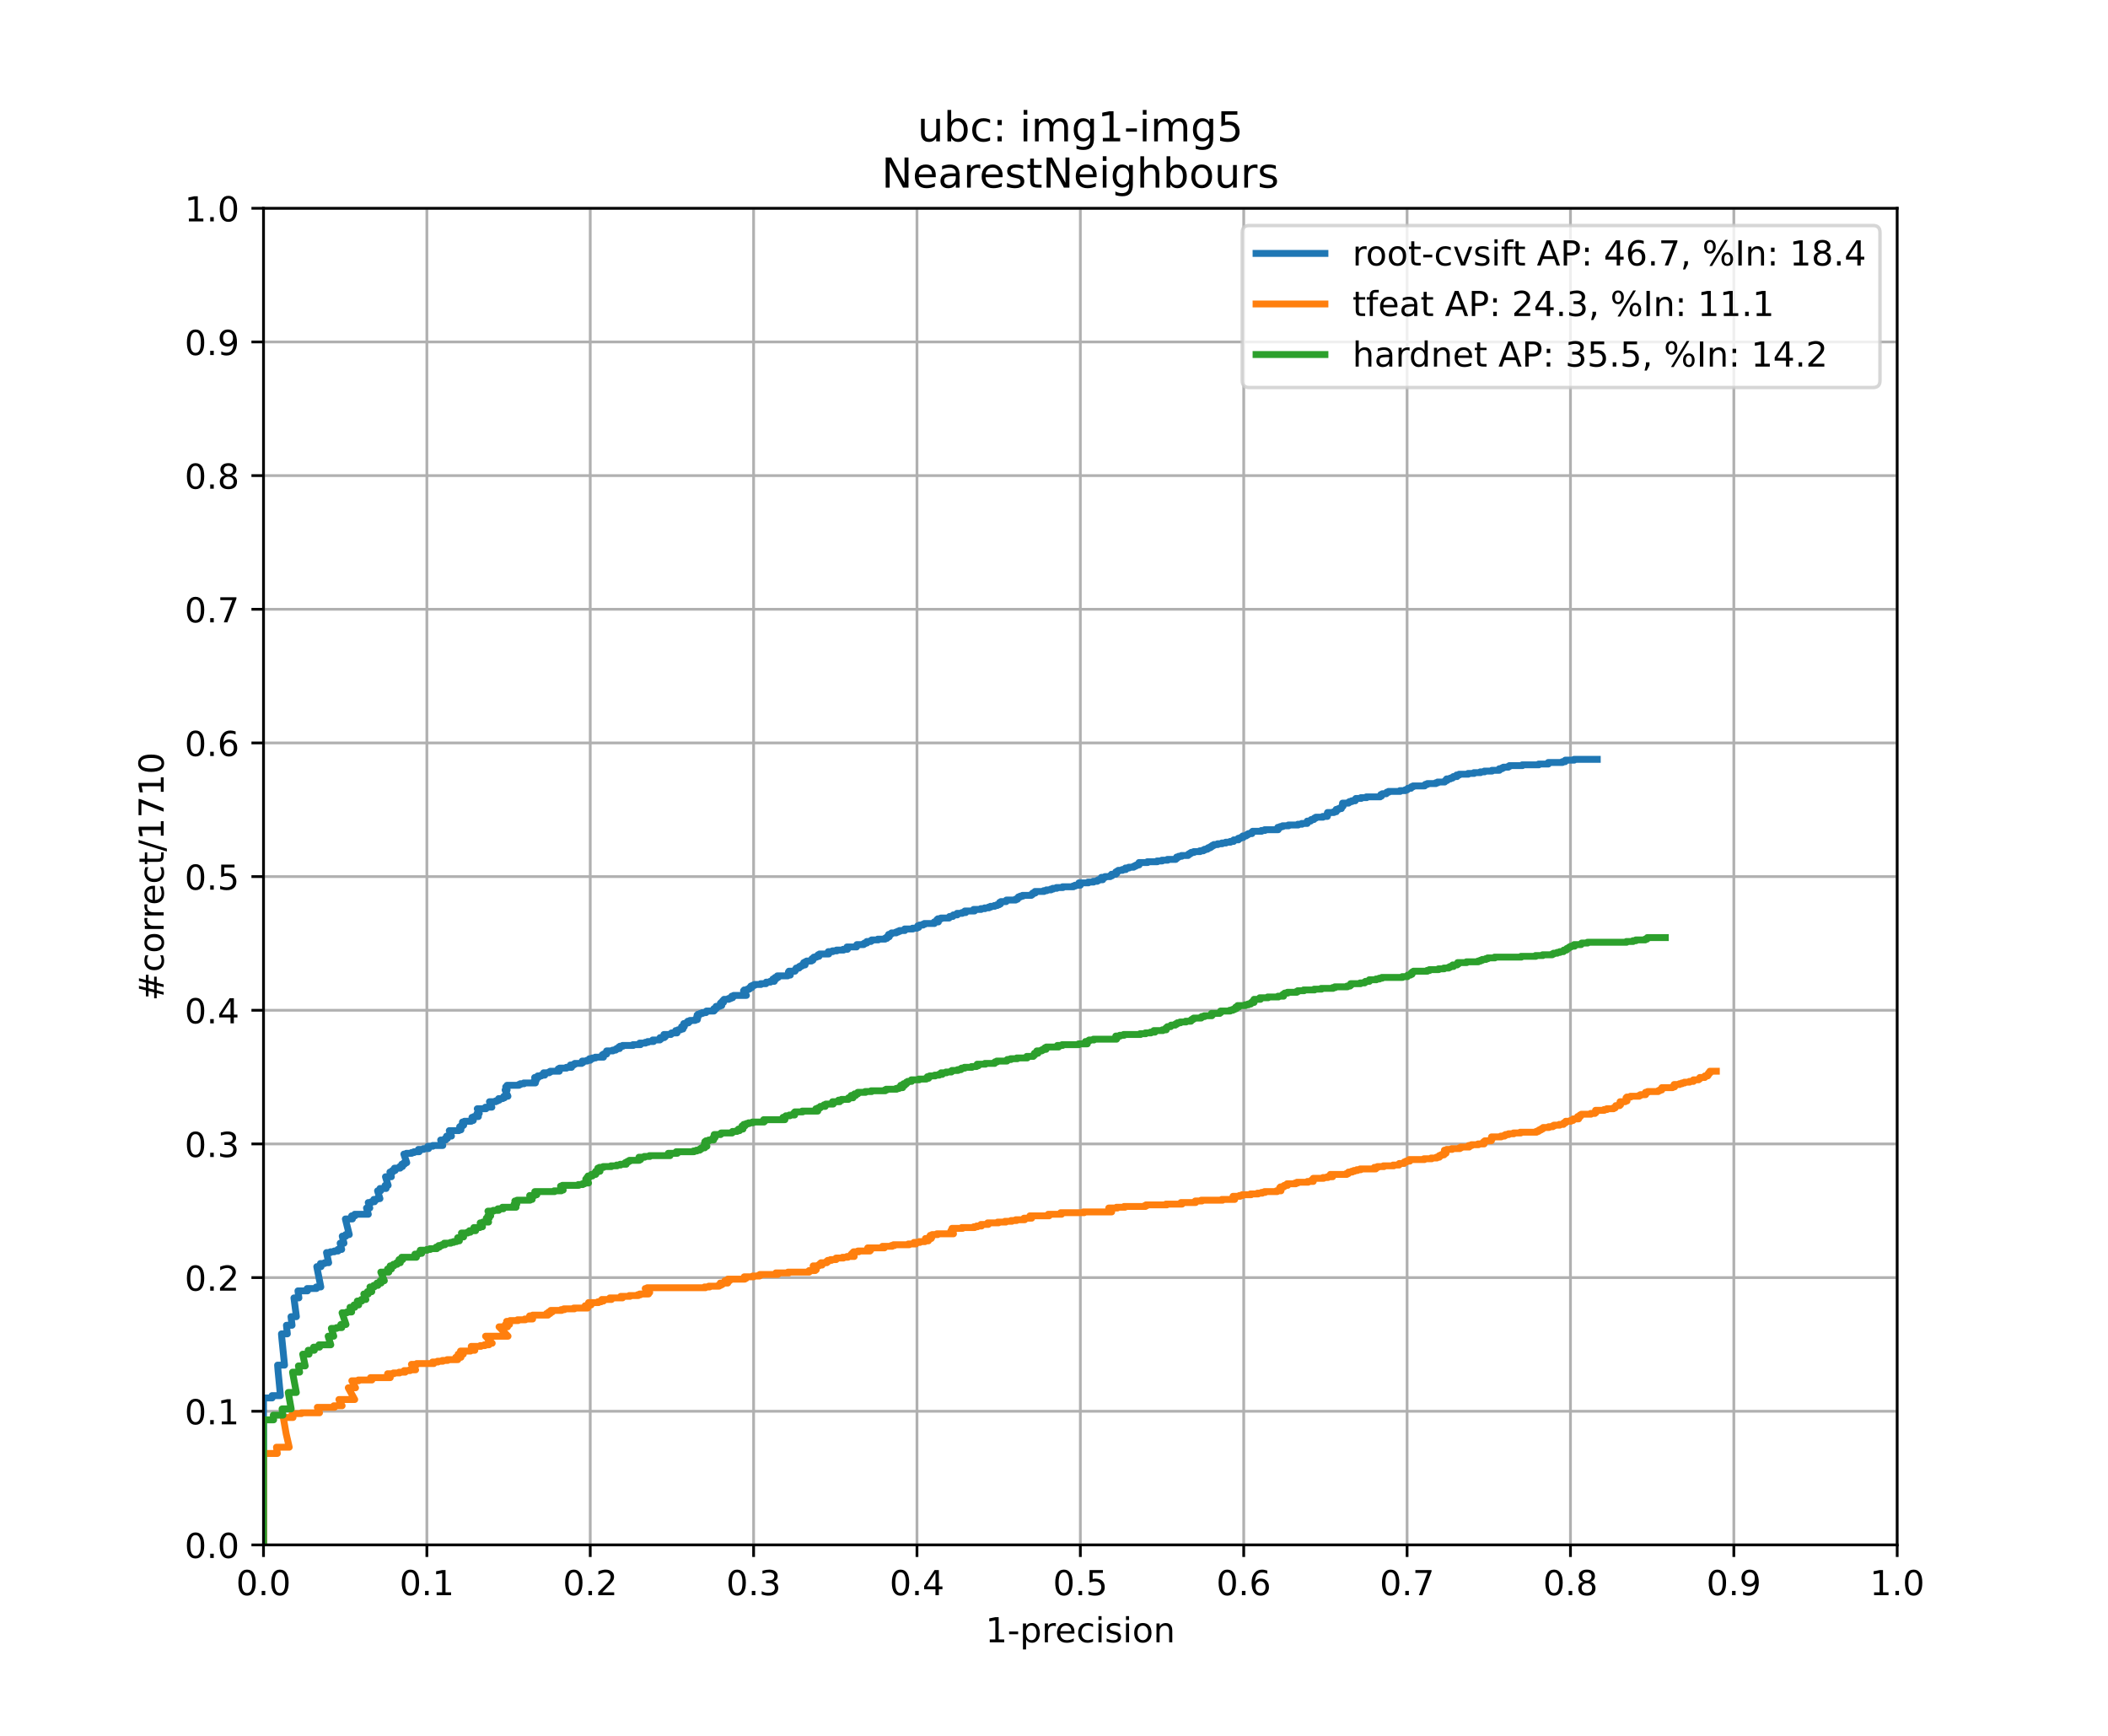 <?xml version="1.0" encoding="utf-8" standalone="no"?>
<!DOCTYPE svg PUBLIC "-//W3C//DTD SVG 1.1//EN"
  "http://www.w3.org/Graphics/SVG/1.1/DTD/svg11.dtd">
<!-- Created with matplotlib (https://matplotlib.org/) -->
<svg height="504pt" version="1.1" viewBox="0 0 612 504" width="612pt" xmlns="http://www.w3.org/2000/svg" xmlns:xlink="http://www.w3.org/1999/xlink">
 <defs>
  <style type="text/css">
*{stroke-linecap:butt;stroke-linejoin:round;}
  </style>
 </defs>
 <g id="figure_1">
  <g id="patch_1">
   <path d="M 0 504 
L 612 504 
L 612 0 
L 0 0 
z
" style="fill:#ffffff;"/>
  </g>
  <g id="axes_1">
   <g id="patch_2">
    <path d="M 76.5 448.56 
L 550.8 448.56 
L 550.8 60.48 
L 76.5 60.48 
z
" style="fill:#ffffff;"/>
   </g>
   <g id="matplotlib.axis_1">
    <g id="xtick_1">
     <g id="line2d_1">
      <path clip-path="url(#p4808a8b84b)" d="M 76.5 448.56 
L 76.5 60.48 
" style="fill:none;stroke:#b0b0b0;stroke-linecap:square;stroke-width:0.8;"/>
     </g>
     <g id="line2d_2">
      <defs>
       <path d="M 0 0 
L 0 3.5 
" id="ma6310ca2c7" style="stroke:#000000;stroke-width:0.8;"/>
      </defs>
      <g>
       <use style="stroke:#000000;stroke-width:0.8;" x="76.5" xlink:href="#ma6310ca2c7" y="448.56"/>
      </g>
     </g>
     <g id="text_1">
      <!-- 0.0 -->
      <defs>
       <path d="M 31.781 66.406 
Q 24.172 66.406 20.328 58.906 
Q 16.5 51.422 16.5 36.375 
Q 16.5 21.391 20.328 13.891 
Q 24.172 6.391 31.781 6.391 
Q 39.453 6.391 43.281 13.891 
Q 47.125 21.391 47.125 36.375 
Q 47.125 51.422 43.281 58.906 
Q 39.453 66.406 31.781 66.406 
z
M 31.781 74.219 
Q 44.047 74.219 50.516 64.516 
Q 56.984 54.828 56.984 36.375 
Q 56.984 17.969 50.516 8.266 
Q 44.047 -1.422 31.781 -1.422 
Q 19.531 -1.422 13.062 8.266 
Q 6.594 17.969 6.594 36.375 
Q 6.594 54.828 13.062 64.516 
Q 19.531 74.219 31.781 74.219 
z
" id="DejaVuSans-48"/>
       <path d="M 10.688 12.406 
L 21 12.406 
L 21 0 
L 10.688 0 
z
" id="DejaVuSans-46"/>
      </defs>
      <g transform="translate(68.548 463.158)scale(0.1 -0.1)">
       <use xlink:href="#DejaVuSans-48"/>
       <use x="63.623" xlink:href="#DejaVuSans-46"/>
       <use x="95.41" xlink:href="#DejaVuSans-48"/>
      </g>
     </g>
    </g>
    <g id="xtick_2">
     <g id="line2d_3">
      <path clip-path="url(#p4808a8b84b)" d="M 123.93 448.56 
L 123.93 60.48 
" style="fill:none;stroke:#b0b0b0;stroke-linecap:square;stroke-width:0.8;"/>
     </g>
     <g id="line2d_4">
      <g>
       <use style="stroke:#000000;stroke-width:0.8;" x="123.93" xlink:href="#ma6310ca2c7" y="448.56"/>
      </g>
     </g>
     <g id="text_2">
      <!-- 0.1 -->
      <defs>
       <path d="M 12.406 8.297 
L 28.516 8.297 
L 28.516 63.922 
L 10.984 60.406 
L 10.984 69.391 
L 28.422 72.906 
L 38.281 72.906 
L 38.281 8.297 
L 54.391 8.297 
L 54.391 0 
L 12.406 0 
z
" id="DejaVuSans-49"/>
      </defs>
      <g transform="translate(115.978 463.158)scale(0.1 -0.1)">
       <use xlink:href="#DejaVuSans-48"/>
       <use x="63.623" xlink:href="#DejaVuSans-46"/>
       <use x="95.41" xlink:href="#DejaVuSans-49"/>
      </g>
     </g>
    </g>
    <g id="xtick_3">
     <g id="line2d_5">
      <path clip-path="url(#p4808a8b84b)" d="M 171.36 448.56 
L 171.36 60.48 
" style="fill:none;stroke:#b0b0b0;stroke-linecap:square;stroke-width:0.8;"/>
     </g>
     <g id="line2d_6">
      <g>
       <use style="stroke:#000000;stroke-width:0.8;" x="171.36" xlink:href="#ma6310ca2c7" y="448.56"/>
      </g>
     </g>
     <g id="text_3">
      <!-- 0.2 -->
      <defs>
       <path d="M 19.188 8.297 
L 53.609 8.297 
L 53.609 0 
L 7.328 0 
L 7.328 8.297 
Q 12.938 14.109 22.625 23.891 
Q 32.328 33.688 34.812 36.531 
Q 39.547 41.844 41.422 45.531 
Q 43.312 49.219 43.312 52.781 
Q 43.312 58.594 39.234 62.25 
Q 35.156 65.922 28.609 65.922 
Q 23.969 65.922 18.812 64.312 
Q 13.672 62.703 7.812 59.422 
L 7.812 69.391 
Q 13.766 71.781 18.938 73 
Q 24.125 74.219 28.422 74.219 
Q 39.75 74.219 46.484 68.547 
Q 53.219 62.891 53.219 53.422 
Q 53.219 48.922 51.531 44.891 
Q 49.859 40.875 45.406 35.406 
Q 44.188 33.984 37.641 27.219 
Q 31.109 20.453 19.188 8.297 
z
" id="DejaVuSans-50"/>
      </defs>
      <g transform="translate(163.408 463.158)scale(0.1 -0.1)">
       <use xlink:href="#DejaVuSans-48"/>
       <use x="63.623" xlink:href="#DejaVuSans-46"/>
       <use x="95.41" xlink:href="#DejaVuSans-50"/>
      </g>
     </g>
    </g>
    <g id="xtick_4">
     <g id="line2d_7">
      <path clip-path="url(#p4808a8b84b)" d="M 218.79 448.56 
L 218.79 60.48 
" style="fill:none;stroke:#b0b0b0;stroke-linecap:square;stroke-width:0.8;"/>
     </g>
     <g id="line2d_8">
      <g>
       <use style="stroke:#000000;stroke-width:0.8;" x="218.79" xlink:href="#ma6310ca2c7" y="448.56"/>
      </g>
     </g>
     <g id="text_4">
      <!-- 0.3 -->
      <defs>
       <path d="M 40.578 39.312 
Q 47.656 37.797 51.625 33 
Q 55.609 28.219 55.609 21.188 
Q 55.609 10.406 48.188 4.484 
Q 40.766 -1.422 27.094 -1.422 
Q 22.516 -1.422 17.656 -0.516 
Q 12.797 0.391 7.625 2.203 
L 7.625 11.719 
Q 11.719 9.328 16.594 8.109 
Q 21.484 6.891 26.812 6.891 
Q 36.078 6.891 40.938 10.547 
Q 45.797 14.203 45.797 21.188 
Q 45.797 27.641 41.281 31.266 
Q 36.766 34.906 28.719 34.906 
L 20.219 34.906 
L 20.219 43.016 
L 29.109 43.016 
Q 36.375 43.016 40.234 45.922 
Q 44.094 48.828 44.094 54.297 
Q 44.094 59.906 40.109 62.906 
Q 36.141 65.922 28.719 65.922 
Q 24.656 65.922 20.016 65.031 
Q 15.375 64.156 9.812 62.312 
L 9.812 71.094 
Q 15.438 72.656 20.344 73.438 
Q 25.25 74.219 29.594 74.219 
Q 40.828 74.219 47.359 69.109 
Q 53.906 64.016 53.906 55.328 
Q 53.906 49.266 50.438 45.094 
Q 46.969 40.922 40.578 39.312 
z
" id="DejaVuSans-51"/>
      </defs>
      <g transform="translate(210.838 463.158)scale(0.1 -0.1)">
       <use xlink:href="#DejaVuSans-48"/>
       <use x="63.623" xlink:href="#DejaVuSans-46"/>
       <use x="95.41" xlink:href="#DejaVuSans-51"/>
      </g>
     </g>
    </g>
    <g id="xtick_5">
     <g id="line2d_9">
      <path clip-path="url(#p4808a8b84b)" d="M 266.22 448.56 
L 266.22 60.48 
" style="fill:none;stroke:#b0b0b0;stroke-linecap:square;stroke-width:0.8;"/>
     </g>
     <g id="line2d_10">
      <g>
       <use style="stroke:#000000;stroke-width:0.8;" x="266.22" xlink:href="#ma6310ca2c7" y="448.56"/>
      </g>
     </g>
     <g id="text_5">
      <!-- 0.4 -->
      <defs>
       <path d="M 37.797 64.312 
L 12.891 25.391 
L 37.797 25.391 
z
M 35.203 72.906 
L 47.609 72.906 
L 47.609 25.391 
L 58.016 25.391 
L 58.016 17.188 
L 47.609 17.188 
L 47.609 0 
L 37.797 0 
L 37.797 17.188 
L 4.891 17.188 
L 4.891 26.703 
z
" id="DejaVuSans-52"/>
      </defs>
      <g transform="translate(258.268 463.158)scale(0.1 -0.1)">
       <use xlink:href="#DejaVuSans-48"/>
       <use x="63.623" xlink:href="#DejaVuSans-46"/>
       <use x="95.41" xlink:href="#DejaVuSans-52"/>
      </g>
     </g>
    </g>
    <g id="xtick_6">
     <g id="line2d_11">
      <path clip-path="url(#p4808a8b84b)" d="M 313.65 448.56 
L 313.65 60.48 
" style="fill:none;stroke:#b0b0b0;stroke-linecap:square;stroke-width:0.8;"/>
     </g>
     <g id="line2d_12">
      <g>
       <use style="stroke:#000000;stroke-width:0.8;" x="313.65" xlink:href="#ma6310ca2c7" y="448.56"/>
      </g>
     </g>
     <g id="text_6">
      <!-- 0.5 -->
      <defs>
       <path d="M 10.797 72.906 
L 49.516 72.906 
L 49.516 64.594 
L 19.828 64.594 
L 19.828 46.734 
Q 21.969 47.469 24.109 47.828 
Q 26.266 48.188 28.422 48.188 
Q 40.625 48.188 47.75 41.5 
Q 54.891 34.812 54.891 23.391 
Q 54.891 11.625 47.562 5.094 
Q 40.234 -1.422 26.906 -1.422 
Q 22.312 -1.422 17.547 -0.641 
Q 12.797 0.141 7.719 1.703 
L 7.719 11.625 
Q 12.109 9.234 16.797 8.062 
Q 21.484 6.891 26.703 6.891 
Q 35.156 6.891 40.078 11.328 
Q 45.016 15.766 45.016 23.391 
Q 45.016 31 40.078 35.438 
Q 35.156 39.891 26.703 39.891 
Q 22.75 39.891 18.812 39.016 
Q 14.891 38.141 10.797 36.281 
z
" id="DejaVuSans-53"/>
      </defs>
      <g transform="translate(305.698 463.158)scale(0.1 -0.1)">
       <use xlink:href="#DejaVuSans-48"/>
       <use x="63.623" xlink:href="#DejaVuSans-46"/>
       <use x="95.41" xlink:href="#DejaVuSans-53"/>
      </g>
     </g>
    </g>
    <g id="xtick_7">
     <g id="line2d_13">
      <path clip-path="url(#p4808a8b84b)" d="M 361.08 448.56 
L 361.08 60.48 
" style="fill:none;stroke:#b0b0b0;stroke-linecap:square;stroke-width:0.8;"/>
     </g>
     <g id="line2d_14">
      <g>
       <use style="stroke:#000000;stroke-width:0.8;" x="361.08" xlink:href="#ma6310ca2c7" y="448.56"/>
      </g>
     </g>
     <g id="text_7">
      <!-- 0.6 -->
      <defs>
       <path d="M 33.016 40.375 
Q 26.375 40.375 22.484 35.828 
Q 18.609 31.297 18.609 23.391 
Q 18.609 15.531 22.484 10.953 
Q 26.375 6.391 33.016 6.391 
Q 39.656 6.391 43.531 10.953 
Q 47.406 15.531 47.406 23.391 
Q 47.406 31.297 43.531 35.828 
Q 39.656 40.375 33.016 40.375 
z
M 52.594 71.297 
L 52.594 62.312 
Q 48.875 64.062 45.094 64.984 
Q 41.312 65.922 37.594 65.922 
Q 27.828 65.922 22.672 59.328 
Q 17.531 52.734 16.797 39.406 
Q 19.672 43.656 24.016 45.922 
Q 28.375 48.188 33.594 48.188 
Q 44.578 48.188 50.953 41.516 
Q 57.328 34.859 57.328 23.391 
Q 57.328 12.156 50.688 5.359 
Q 44.047 -1.422 33.016 -1.422 
Q 20.359 -1.422 13.672 8.266 
Q 6.984 17.969 6.984 36.375 
Q 6.984 53.656 15.188 63.938 
Q 23.391 74.219 37.203 74.219 
Q 40.922 74.219 44.703 73.484 
Q 48.484 72.75 52.594 71.297 
z
" id="DejaVuSans-54"/>
      </defs>
      <g transform="translate(353.128 463.158)scale(0.1 -0.1)">
       <use xlink:href="#DejaVuSans-48"/>
       <use x="63.623" xlink:href="#DejaVuSans-46"/>
       <use x="95.41" xlink:href="#DejaVuSans-54"/>
      </g>
     </g>
    </g>
    <g id="xtick_8">
     <g id="line2d_15">
      <path clip-path="url(#p4808a8b84b)" d="M 408.51 448.56 
L 408.51 60.48 
" style="fill:none;stroke:#b0b0b0;stroke-linecap:square;stroke-width:0.8;"/>
     </g>
     <g id="line2d_16">
      <g>
       <use style="stroke:#000000;stroke-width:0.8;" x="408.51" xlink:href="#ma6310ca2c7" y="448.56"/>
      </g>
     </g>
     <g id="text_8">
      <!-- 0.7 -->
      <defs>
       <path d="M 8.203 72.906 
L 55.078 72.906 
L 55.078 68.703 
L 28.609 0 
L 18.312 0 
L 43.219 64.594 
L 8.203 64.594 
z
" id="DejaVuSans-55"/>
      </defs>
      <g transform="translate(400.558 463.158)scale(0.1 -0.1)">
       <use xlink:href="#DejaVuSans-48"/>
       <use x="63.623" xlink:href="#DejaVuSans-46"/>
       <use x="95.41" xlink:href="#DejaVuSans-55"/>
      </g>
     </g>
    </g>
    <g id="xtick_9">
     <g id="line2d_17">
      <path clip-path="url(#p4808a8b84b)" d="M 455.94 448.56 
L 455.94 60.48 
" style="fill:none;stroke:#b0b0b0;stroke-linecap:square;stroke-width:0.8;"/>
     </g>
     <g id="line2d_18">
      <g>
       <use style="stroke:#000000;stroke-width:0.8;" x="455.94" xlink:href="#ma6310ca2c7" y="448.56"/>
      </g>
     </g>
     <g id="text_9">
      <!-- 0.8 -->
      <defs>
       <path d="M 31.781 34.625 
Q 24.75 34.625 20.719 30.859 
Q 16.703 27.094 16.703 20.516 
Q 16.703 13.922 20.719 10.156 
Q 24.75 6.391 31.781 6.391 
Q 38.812 6.391 42.859 10.172 
Q 46.922 13.969 46.922 20.516 
Q 46.922 27.094 42.891 30.859 
Q 38.875 34.625 31.781 34.625 
z
M 21.922 38.812 
Q 15.578 40.375 12.031 44.719 
Q 8.5 49.078 8.5 55.328 
Q 8.5 64.062 14.719 69.141 
Q 20.953 74.219 31.781 74.219 
Q 42.672 74.219 48.875 69.141 
Q 55.078 64.062 55.078 55.328 
Q 55.078 49.078 51.531 44.719 
Q 48 40.375 41.703 38.812 
Q 48.828 37.156 52.797 32.312 
Q 56.781 27.484 56.781 20.516 
Q 56.781 9.906 50.312 4.234 
Q 43.844 -1.422 31.781 -1.422 
Q 19.734 -1.422 13.25 4.234 
Q 6.781 9.906 6.781 20.516 
Q 6.781 27.484 10.781 32.312 
Q 14.797 37.156 21.922 38.812 
z
M 18.312 54.391 
Q 18.312 48.734 21.844 45.562 
Q 25.391 42.391 31.781 42.391 
Q 38.141 42.391 41.719 45.562 
Q 45.312 48.734 45.312 54.391 
Q 45.312 60.062 41.719 63.234 
Q 38.141 66.406 31.781 66.406 
Q 25.391 66.406 21.844 63.234 
Q 18.312 60.062 18.312 54.391 
z
" id="DejaVuSans-56"/>
      </defs>
      <g transform="translate(447.988 463.158)scale(0.1 -0.1)">
       <use xlink:href="#DejaVuSans-48"/>
       <use x="63.623" xlink:href="#DejaVuSans-46"/>
       <use x="95.41" xlink:href="#DejaVuSans-56"/>
      </g>
     </g>
    </g>
    <g id="xtick_10">
     <g id="line2d_19">
      <path clip-path="url(#p4808a8b84b)" d="M 503.37 448.56 
L 503.37 60.48 
" style="fill:none;stroke:#b0b0b0;stroke-linecap:square;stroke-width:0.8;"/>
     </g>
     <g id="line2d_20">
      <g>
       <use style="stroke:#000000;stroke-width:0.8;" x="503.37" xlink:href="#ma6310ca2c7" y="448.56"/>
      </g>
     </g>
     <g id="text_10">
      <!-- 0.9 -->
      <defs>
       <path d="M 10.984 1.516 
L 10.984 10.5 
Q 14.703 8.734 18.5 7.812 
Q 22.312 6.891 25.984 6.891 
Q 35.75 6.891 40.891 13.453 
Q 46.047 20.016 46.781 33.406 
Q 43.953 29.203 39.594 26.953 
Q 35.25 24.703 29.984 24.703 
Q 19.047 24.703 12.672 31.312 
Q 6.297 37.938 6.297 49.422 
Q 6.297 60.641 12.938 67.422 
Q 19.578 74.219 30.609 74.219 
Q 43.266 74.219 49.922 64.516 
Q 56.594 54.828 56.594 36.375 
Q 56.594 19.141 48.406 8.859 
Q 40.234 -1.422 26.422 -1.422 
Q 22.703 -1.422 18.891 -0.688 
Q 15.094 0.047 10.984 1.516 
z
M 30.609 32.422 
Q 37.25 32.422 41.125 36.953 
Q 45.016 41.5 45.016 49.422 
Q 45.016 57.281 41.125 61.844 
Q 37.25 66.406 30.609 66.406 
Q 23.969 66.406 20.094 61.844 
Q 16.219 57.281 16.219 49.422 
Q 16.219 41.5 20.094 36.953 
Q 23.969 32.422 30.609 32.422 
z
" id="DejaVuSans-57"/>
      </defs>
      <g transform="translate(495.418 463.158)scale(0.1 -0.1)">
       <use xlink:href="#DejaVuSans-48"/>
       <use x="63.623" xlink:href="#DejaVuSans-46"/>
       <use x="95.41" xlink:href="#DejaVuSans-57"/>
      </g>
     </g>
    </g>
    <g id="xtick_11">
     <g id="line2d_21">
      <path clip-path="url(#p4808a8b84b)" d="M 550.8 448.56 
L 550.8 60.48 
" style="fill:none;stroke:#b0b0b0;stroke-linecap:square;stroke-width:0.8;"/>
     </g>
     <g id="line2d_22">
      <g>
       <use style="stroke:#000000;stroke-width:0.8;" x="550.8" xlink:href="#ma6310ca2c7" y="448.56"/>
      </g>
     </g>
     <g id="text_11">
      <!-- 1.0 -->
      <g transform="translate(542.848 463.158)scale(0.1 -0.1)">
       <use xlink:href="#DejaVuSans-49"/>
       <use x="63.623" xlink:href="#DejaVuSans-46"/>
       <use x="95.41" xlink:href="#DejaVuSans-48"/>
      </g>
     </g>
    </g>
    <g id="text_12">
     <!-- 1-precision -->
     <defs>
      <path d="M 4.891 31.391 
L 31.203 31.391 
L 31.203 23.391 
L 4.891 23.391 
z
" id="DejaVuSans-45"/>
      <path d="M 18.109 8.203 
L 18.109 -20.797 
L 9.078 -20.797 
L 9.078 54.688 
L 18.109 54.688 
L 18.109 46.391 
Q 20.953 51.266 25.266 53.625 
Q 29.594 56 35.594 56 
Q 45.562 56 51.781 48.094 
Q 58.016 40.188 58.016 27.297 
Q 58.016 14.406 51.781 6.484 
Q 45.562 -1.422 35.594 -1.422 
Q 29.594 -1.422 25.266 0.953 
Q 20.953 3.328 18.109 8.203 
z
M 48.688 27.297 
Q 48.688 37.203 44.609 42.844 
Q 40.531 48.484 33.406 48.484 
Q 26.266 48.484 22.188 42.844 
Q 18.109 37.203 18.109 27.297 
Q 18.109 17.391 22.188 11.75 
Q 26.266 6.109 33.406 6.109 
Q 40.531 6.109 44.609 11.75 
Q 48.688 17.391 48.688 27.297 
z
" id="DejaVuSans-112"/>
      <path d="M 41.109 46.297 
Q 39.594 47.172 37.812 47.578 
Q 36.031 48 33.891 48 
Q 26.266 48 22.188 43.047 
Q 18.109 38.094 18.109 28.812 
L 18.109 0 
L 9.078 0 
L 9.078 54.688 
L 18.109 54.688 
L 18.109 46.188 
Q 20.953 51.172 25.484 53.578 
Q 30.031 56 36.531 56 
Q 37.453 56 38.578 55.875 
Q 39.703 55.766 41.062 55.516 
z
" id="DejaVuSans-114"/>
      <path d="M 56.203 29.594 
L 56.203 25.203 
L 14.891 25.203 
Q 15.484 15.922 20.484 11.062 
Q 25.484 6.203 34.422 6.203 
Q 39.594 6.203 44.453 7.469 
Q 49.312 8.734 54.109 11.281 
L 54.109 2.781 
Q 49.266 0.734 44.188 -0.344 
Q 39.109 -1.422 33.891 -1.422 
Q 20.797 -1.422 13.156 6.188 
Q 5.516 13.812 5.516 26.812 
Q 5.516 40.234 12.766 48.109 
Q 20.016 56 32.328 56 
Q 43.359 56 49.781 48.891 
Q 56.203 41.797 56.203 29.594 
z
M 47.219 32.234 
Q 47.125 39.594 43.094 43.984 
Q 39.062 48.391 32.422 48.391 
Q 24.906 48.391 20.391 44.141 
Q 15.875 39.891 15.188 32.172 
z
" id="DejaVuSans-101"/>
      <path d="M 48.781 52.594 
L 48.781 44.188 
Q 44.969 46.297 41.141 47.344 
Q 37.312 48.391 33.406 48.391 
Q 24.656 48.391 19.812 42.844 
Q 14.984 37.312 14.984 27.297 
Q 14.984 17.281 19.812 11.734 
Q 24.656 6.203 33.406 6.203 
Q 37.312 6.203 41.141 7.25 
Q 44.969 8.297 48.781 10.406 
L 48.781 2.094 
Q 45.016 0.344 40.984 -0.531 
Q 36.969 -1.422 32.422 -1.422 
Q 20.062 -1.422 12.781 6.344 
Q 5.516 14.109 5.516 27.297 
Q 5.516 40.672 12.859 48.328 
Q 20.219 56 33.016 56 
Q 37.156 56 41.109 55.141 
Q 45.062 54.297 48.781 52.594 
z
" id="DejaVuSans-99"/>
      <path d="M 9.422 54.688 
L 18.406 54.688 
L 18.406 0 
L 9.422 0 
z
M 9.422 75.984 
L 18.406 75.984 
L 18.406 64.594 
L 9.422 64.594 
z
" id="DejaVuSans-105"/>
      <path d="M 44.281 53.078 
L 44.281 44.578 
Q 40.484 46.531 36.375 47.5 
Q 32.281 48.484 27.875 48.484 
Q 21.188 48.484 17.844 46.438 
Q 14.5 44.391 14.5 40.281 
Q 14.5 37.156 16.891 35.375 
Q 19.281 33.594 26.516 31.984 
L 29.594 31.297 
Q 39.156 29.25 43.188 25.516 
Q 47.219 21.781 47.219 15.094 
Q 47.219 7.469 41.188 3.016 
Q 35.156 -1.422 24.609 -1.422 
Q 20.219 -1.422 15.453 -0.562 
Q 10.688 0.297 5.422 2 
L 5.422 11.281 
Q 10.406 8.688 15.234 7.391 
Q 20.062 6.109 24.812 6.109 
Q 31.156 6.109 34.562 8.281 
Q 37.984 10.453 37.984 14.406 
Q 37.984 18.062 35.516 20.016 
Q 33.062 21.969 24.703 23.781 
L 21.578 24.516 
Q 13.234 26.266 9.516 29.906 
Q 5.812 33.547 5.812 39.891 
Q 5.812 47.609 11.281 51.797 
Q 16.75 56 26.812 56 
Q 31.781 56 36.172 55.266 
Q 40.578 54.547 44.281 53.078 
z
" id="DejaVuSans-115"/>
      <path d="M 30.609 48.391 
Q 23.391 48.391 19.188 42.75 
Q 14.984 37.109 14.984 27.297 
Q 14.984 17.484 19.156 11.844 
Q 23.344 6.203 30.609 6.203 
Q 37.797 6.203 41.984 11.859 
Q 46.188 17.531 46.188 27.297 
Q 46.188 37.016 41.984 42.703 
Q 37.797 48.391 30.609 48.391 
z
M 30.609 56 
Q 42.328 56 49.016 48.375 
Q 55.719 40.766 55.719 27.297 
Q 55.719 13.875 49.016 6.219 
Q 42.328 -1.422 30.609 -1.422 
Q 18.844 -1.422 12.172 6.219 
Q 5.516 13.875 5.516 27.297 
Q 5.516 40.766 12.172 48.375 
Q 18.844 56 30.609 56 
z
" id="DejaVuSans-111"/>
      <path d="M 54.891 33.016 
L 54.891 0 
L 45.906 0 
L 45.906 32.719 
Q 45.906 40.484 42.875 44.328 
Q 39.844 48.188 33.797 48.188 
Q 26.516 48.188 22.312 43.547 
Q 18.109 38.922 18.109 30.906 
L 18.109 0 
L 9.078 0 
L 9.078 54.688 
L 18.109 54.688 
L 18.109 46.188 
Q 21.344 51.125 25.703 53.562 
Q 30.078 56 35.797 56 
Q 45.219 56 50.047 50.172 
Q 54.891 44.344 54.891 33.016 
z
" id="DejaVuSans-110"/>
     </defs>
     <g transform="translate(286.111 476.837)scale(0.1 -0.1)">
      <use xlink:href="#DejaVuSans-49"/>
      <use x="63.623" xlink:href="#DejaVuSans-45"/>
      <use x="99.707" xlink:href="#DejaVuSans-112"/>
      <use x="163.184" xlink:href="#DejaVuSans-114"/>
      <use x="202.047" xlink:href="#DejaVuSans-101"/>
      <use x="263.57" xlink:href="#DejaVuSans-99"/>
      <use x="318.551" xlink:href="#DejaVuSans-105"/>
      <use x="346.334" xlink:href="#DejaVuSans-115"/>
      <use x="398.434" xlink:href="#DejaVuSans-105"/>
      <use x="426.217" xlink:href="#DejaVuSans-111"/>
      <use x="487.398" xlink:href="#DejaVuSans-110"/>
     </g>
    </g>
   </g>
   <g id="matplotlib.axis_2">
    <g id="ytick_1">
     <g id="line2d_23">
      <path clip-path="url(#p4808a8b84b)" d="M 76.5 448.56 
L 550.8 448.56 
" style="fill:none;stroke:#b0b0b0;stroke-linecap:square;stroke-width:0.8;"/>
     </g>
     <g id="line2d_24">
      <defs>
       <path d="M 0 0 
L -3.5 0 
" id="mb6e59dc18e" style="stroke:#000000;stroke-width:0.8;"/>
      </defs>
      <g>
       <use style="stroke:#000000;stroke-width:0.8;" x="76.5" xlink:href="#mb6e59dc18e" y="448.56"/>
      </g>
     </g>
     <g id="text_13">
      <!-- 0.0 -->
      <g transform="translate(53.597 452.359)scale(0.1 -0.1)">
       <use xlink:href="#DejaVuSans-48"/>
       <use x="63.623" xlink:href="#DejaVuSans-46"/>
       <use x="95.41" xlink:href="#DejaVuSans-48"/>
      </g>
     </g>
    </g>
    <g id="ytick_2">
     <g id="line2d_25">
      <path clip-path="url(#p4808a8b84b)" d="M 76.5 409.752 
L 550.8 409.752 
" style="fill:none;stroke:#b0b0b0;stroke-linecap:square;stroke-width:0.8;"/>
     </g>
     <g id="line2d_26">
      <g>
       <use style="stroke:#000000;stroke-width:0.8;" x="76.5" xlink:href="#mb6e59dc18e" y="409.752"/>
      </g>
     </g>
     <g id="text_14">
      <!-- 0.1 -->
      <g transform="translate(53.597 413.551)scale(0.1 -0.1)">
       <use xlink:href="#DejaVuSans-48"/>
       <use x="63.623" xlink:href="#DejaVuSans-46"/>
       <use x="95.41" xlink:href="#DejaVuSans-49"/>
      </g>
     </g>
    </g>
    <g id="ytick_3">
     <g id="line2d_27">
      <path clip-path="url(#p4808a8b84b)" d="M 76.5 370.944 
L 550.8 370.944 
" style="fill:none;stroke:#b0b0b0;stroke-linecap:square;stroke-width:0.8;"/>
     </g>
     <g id="line2d_28">
      <g>
       <use style="stroke:#000000;stroke-width:0.8;" x="76.5" xlink:href="#mb6e59dc18e" y="370.944"/>
      </g>
     </g>
     <g id="text_15">
      <!-- 0.2 -->
      <g transform="translate(53.597 374.743)scale(0.1 -0.1)">
       <use xlink:href="#DejaVuSans-48"/>
       <use x="63.623" xlink:href="#DejaVuSans-46"/>
       <use x="95.41" xlink:href="#DejaVuSans-50"/>
      </g>
     </g>
    </g>
    <g id="ytick_4">
     <g id="line2d_29">
      <path clip-path="url(#p4808a8b84b)" d="M 76.5 332.136 
L 550.8 332.136 
" style="fill:none;stroke:#b0b0b0;stroke-linecap:square;stroke-width:0.8;"/>
     </g>
     <g id="line2d_30">
      <g>
       <use style="stroke:#000000;stroke-width:0.8;" x="76.5" xlink:href="#mb6e59dc18e" y="332.136"/>
      </g>
     </g>
     <g id="text_16">
      <!-- 0.3 -->
      <g transform="translate(53.597 335.935)scale(0.1 -0.1)">
       <use xlink:href="#DejaVuSans-48"/>
       <use x="63.623" xlink:href="#DejaVuSans-46"/>
       <use x="95.41" xlink:href="#DejaVuSans-51"/>
      </g>
     </g>
    </g>
    <g id="ytick_5">
     <g id="line2d_31">
      <path clip-path="url(#p4808a8b84b)" d="M 76.5 293.328 
L 550.8 293.328 
" style="fill:none;stroke:#b0b0b0;stroke-linecap:square;stroke-width:0.8;"/>
     </g>
     <g id="line2d_32">
      <g>
       <use style="stroke:#000000;stroke-width:0.8;" x="76.5" xlink:href="#mb6e59dc18e" y="293.328"/>
      </g>
     </g>
     <g id="text_17">
      <!-- 0.4 -->
      <g transform="translate(53.597 297.127)scale(0.1 -0.1)">
       <use xlink:href="#DejaVuSans-48"/>
       <use x="63.623" xlink:href="#DejaVuSans-46"/>
       <use x="95.41" xlink:href="#DejaVuSans-52"/>
      </g>
     </g>
    </g>
    <g id="ytick_6">
     <g id="line2d_33">
      <path clip-path="url(#p4808a8b84b)" d="M 76.5 254.52 
L 550.8 254.52 
" style="fill:none;stroke:#b0b0b0;stroke-linecap:square;stroke-width:0.8;"/>
     </g>
     <g id="line2d_34">
      <g>
       <use style="stroke:#000000;stroke-width:0.8;" x="76.5" xlink:href="#mb6e59dc18e" y="254.52"/>
      </g>
     </g>
     <g id="text_18">
      <!-- 0.5 -->
      <g transform="translate(53.597 258.319)scale(0.1 -0.1)">
       <use xlink:href="#DejaVuSans-48"/>
       <use x="63.623" xlink:href="#DejaVuSans-46"/>
       <use x="95.41" xlink:href="#DejaVuSans-53"/>
      </g>
     </g>
    </g>
    <g id="ytick_7">
     <g id="line2d_35">
      <path clip-path="url(#p4808a8b84b)" d="M 76.5 215.712 
L 550.8 215.712 
" style="fill:none;stroke:#b0b0b0;stroke-linecap:square;stroke-width:0.8;"/>
     </g>
     <g id="line2d_36">
      <g>
       <use style="stroke:#000000;stroke-width:0.8;" x="76.5" xlink:href="#mb6e59dc18e" y="215.712"/>
      </g>
     </g>
     <g id="text_19">
      <!-- 0.6 -->
      <g transform="translate(53.597 219.511)scale(0.1 -0.1)">
       <use xlink:href="#DejaVuSans-48"/>
       <use x="63.623" xlink:href="#DejaVuSans-46"/>
       <use x="95.41" xlink:href="#DejaVuSans-54"/>
      </g>
     </g>
    </g>
    <g id="ytick_8">
     <g id="line2d_37">
      <path clip-path="url(#p4808a8b84b)" d="M 76.5 176.904 
L 550.8 176.904 
" style="fill:none;stroke:#b0b0b0;stroke-linecap:square;stroke-width:0.8;"/>
     </g>
     <g id="line2d_38">
      <g>
       <use style="stroke:#000000;stroke-width:0.8;" x="76.5" xlink:href="#mb6e59dc18e" y="176.904"/>
      </g>
     </g>
     <g id="text_20">
      <!-- 0.7 -->
      <g transform="translate(53.597 180.703)scale(0.1 -0.1)">
       <use xlink:href="#DejaVuSans-48"/>
       <use x="63.623" xlink:href="#DejaVuSans-46"/>
       <use x="95.41" xlink:href="#DejaVuSans-55"/>
      </g>
     </g>
    </g>
    <g id="ytick_9">
     <g id="line2d_39">
      <path clip-path="url(#p4808a8b84b)" d="M 76.5 138.096 
L 550.8 138.096 
" style="fill:none;stroke:#b0b0b0;stroke-linecap:square;stroke-width:0.8;"/>
     </g>
     <g id="line2d_40">
      <g>
       <use style="stroke:#000000;stroke-width:0.8;" x="76.5" xlink:href="#mb6e59dc18e" y="138.096"/>
      </g>
     </g>
     <g id="text_21">
      <!-- 0.8 -->
      <g transform="translate(53.597 141.895)scale(0.1 -0.1)">
       <use xlink:href="#DejaVuSans-48"/>
       <use x="63.623" xlink:href="#DejaVuSans-46"/>
       <use x="95.41" xlink:href="#DejaVuSans-56"/>
      </g>
     </g>
    </g>
    <g id="ytick_10">
     <g id="line2d_41">
      <path clip-path="url(#p4808a8b84b)" d="M 76.5 99.288 
L 550.8 99.288 
" style="fill:none;stroke:#b0b0b0;stroke-linecap:square;stroke-width:0.8;"/>
     </g>
     <g id="line2d_42">
      <g>
       <use style="stroke:#000000;stroke-width:0.8;" x="76.5" xlink:href="#mb6e59dc18e" y="99.288"/>
      </g>
     </g>
     <g id="text_22">
      <!-- 0.9 -->
      <g transform="translate(53.597 103.087)scale(0.1 -0.1)">
       <use xlink:href="#DejaVuSans-48"/>
       <use x="63.623" xlink:href="#DejaVuSans-46"/>
       <use x="95.41" xlink:href="#DejaVuSans-57"/>
      </g>
     </g>
    </g>
    <g id="ytick_11">
     <g id="line2d_43">
      <path clip-path="url(#p4808a8b84b)" d="M 76.5 60.48 
L 550.8 60.48 
" style="fill:none;stroke:#b0b0b0;stroke-linecap:square;stroke-width:0.8;"/>
     </g>
     <g id="line2d_44">
      <g>
       <use style="stroke:#000000;stroke-width:0.8;" x="76.5" xlink:href="#mb6e59dc18e" y="60.48"/>
      </g>
     </g>
     <g id="text_23">
      <!-- 1.0 -->
      <g transform="translate(53.597 64.279)scale(0.1 -0.1)">
       <use xlink:href="#DejaVuSans-49"/>
       <use x="63.623" xlink:href="#DejaVuSans-46"/>
       <use x="95.41" xlink:href="#DejaVuSans-48"/>
      </g>
     </g>
    </g>
    <g id="text_24">
     <!-- #correct/1710 -->
     <defs>
      <path d="M 51.125 44 
L 36.922 44 
L 32.812 27.688 
L 47.125 27.688 
z
M 43.797 71.781 
L 38.719 51.516 
L 52.984 51.516 
L 58.109 71.781 
L 65.922 71.781 
L 60.891 51.516 
L 76.125 51.516 
L 76.125 44 
L 58.984 44 
L 54.984 27.688 
L 70.516 27.688 
L 70.516 20.219 
L 53.078 20.219 
L 48 0 
L 40.188 0 
L 45.219 20.219 
L 30.906 20.219 
L 25.875 0 
L 18.016 0 
L 23.094 20.219 
L 7.719 20.219 
L 7.719 27.688 
L 24.906 27.688 
L 29 44 
L 13.281 44 
L 13.281 51.516 
L 30.906 51.516 
L 35.891 71.781 
z
" id="DejaVuSans-35"/>
      <path d="M 18.312 70.219 
L 18.312 54.688 
L 36.812 54.688 
L 36.812 47.703 
L 18.312 47.703 
L 18.312 18.016 
Q 18.312 11.328 20.141 9.422 
Q 21.969 7.516 27.594 7.516 
L 36.812 7.516 
L 36.812 0 
L 27.594 0 
Q 17.188 0 13.234 3.875 
Q 9.281 7.766 9.281 18.016 
L 9.281 47.703 
L 2.688 47.703 
L 2.688 54.688 
L 9.281 54.688 
L 9.281 70.219 
z
" id="DejaVuSans-116"/>
      <path d="M 25.391 72.906 
L 33.688 72.906 
L 8.297 -9.281 
L 0 -9.281 
z
" id="DejaVuSans-47"/>
     </defs>
     <g transform="translate(47.517 290.625)rotate(-90)scale(0.1 -0.1)">
      <use xlink:href="#DejaVuSans-35"/>
      <use x="83.789" xlink:href="#DejaVuSans-99"/>
      <use x="138.77" xlink:href="#DejaVuSans-111"/>
      <use x="199.951" xlink:href="#DejaVuSans-114"/>
      <use x="239.314" xlink:href="#DejaVuSans-114"/>
      <use x="278.178" xlink:href="#DejaVuSans-101"/>
      <use x="339.701" xlink:href="#DejaVuSans-99"/>
      <use x="394.682" xlink:href="#DejaVuSans-116"/>
      <use x="433.891" xlink:href="#DejaVuSans-47"/>
      <use x="467.582" xlink:href="#DejaVuSans-49"/>
      <use x="531.205" xlink:href="#DejaVuSans-55"/>
      <use x="594.828" xlink:href="#DejaVuSans-49"/>
      <use x="658.451" xlink:href="#DejaVuSans-48"/>
     </g>
    </g>
   </g>
   <g id="line2d_45">
    <path clip-path="url(#p4808a8b84b)" d="M 76.5 448.333 
L 76.5 405.894 
L 79.01 405.894 
L 78.97 405.213 
L 81.415 405.213 
L 80.716 397.951 
L 80.589 396.362 
L 82.607 396.362 
L 81.829 388.646 
L 81.712 387.284 
L 83.424 387.284 
L 83.157 384.788 
L 84.792 384.788 
L 84.485 382.291 
L 86.05 382.291 
L 85.338 376.845 
L 86.779 376.845 
L 86.5 374.802 
L 89.281 374.802 
L 89.167 374.121 
L 91.89 374.121 
L 91.8 373.667 
L 93.142 373.667 
L 91.966 367.767 
L 93.21 367.767 
L 93.031 366.859 
L 94.255 366.859 
L 94.207 366.632 
L 95.422 366.632 
L 94.789 363.682 
L 95.958 363.682 
L 95.909 363.455 
L 97.069 363.455 
L 97.017 363.228 
L 98.169 363.228 
L 98.059 362.774 
L 99.199 362.774 
L 98.751 360.958 
L 99.865 360.958 
L 99.358 358.916 
L 100.443 358.916 
L 100.328 358.462 
L 101.404 358.462 
L 100.269 353.923 
L 102.312 353.923 
L 102.08 353.015 
L 103.086 353.015 
L 102.968 352.561 
L 106.931 352.561 
L 106.402 350.746 
L 107.366 350.746 
L 106.904 349.157 
L 107.85 349.157 
L 107.784 348.93 
L 108.724 348.93 
L 108.52 348.249 
L 109.451 348.249 
L 109.382 348.022 
L 110.308 348.022 
L 109.613 345.753 
L 110.517 345.753 
L 110.31 345.072 
L 112.097 345.072 
L 111.81 344.164 
L 112.692 344.164 
L 111.909 341.668 
L 113.627 341.668 
L 113.196 340.306 
L 114.041 340.306 
L 113.897 339.852 
L 114.735 339.852 
L 114.516 339.171 
L 116.175 339.171 
L 116.025 338.717 
L 116.847 338.717 
L 116.619 338.037 
L 117.434 338.037 
L 117.281 337.583 
L 118.09 337.583 
L 117.253 335.086 
L 118.045 335.086 
L 117.969 334.859 
L 119.54 334.859 
L 119.462 334.632 
L 120.242 334.632 
L 120.163 334.405 
L 121.712 334.405 
L 121.469 333.725 
L 123 333.725 
L 122.917 333.498 
L 124.435 333.498 
L 124.181 332.817 
L 125.68 332.817 
L 125.594 332.59 
L 128.557 332.59 
L 127.93 331.001 
L 129.381 331.001 
L 129.2 330.547 
L 129.919 330.547 
L 129.647 329.867 
L 131.073 329.867 
L 130.434 328.278 
L 133.227 328.278 
L 133.133 328.051 
L 133.824 328.051 
L 133.447 327.143 
L 134.133 327.143 
L 133.944 326.689 
L 134.625 326.689 
L 134.248 325.781 
L 134.923 325.781 
L 134.828 325.555 
L 136.838 325.555 
L 136.741 325.328 
L 137.405 325.328 
L 137.017 324.42 
L 137.676 324.42 
L 137.578 324.193 
L 138.888 324.193 
L 138.495 323.285 
L 139.143 323.285 
L 138.558 321.923 
L 141.111 321.923 
L 140.911 321.469 
L 142.8 321.469 
L 142.095 319.881 
L 143.95 319.881 
L 143.848 319.654 
L 144.462 319.654 
L 144.359 319.427 
L 144.97 319.427 
L 144.765 318.973 
L 145.979 318.973 
L 145.875 318.746 
L 146.479 318.746 
L 146.271 318.292 
L 147.469 318.292 
L 146.638 316.477 
L 147.229 316.477 
L 146.818 315.569 
L 147.404 315.569 
L 147.199 315.115 
L 150.673 315.115 
L 150.567 314.888 
L 151.139 314.888 
L 151.033 314.661 
L 152.172 314.661 
L 152.064 314.434 
L 155.439 314.434 
L 155.106 313.753 
L 155.661 313.753 
L 155.219 312.845 
L 156.32 312.845 
L 156.098 312.392 
L 157.19 312.392 
L 157.079 312.165 
L 158.163 312.165 
L 157.827 311.484 
L 159.438 311.484 
L 159.325 311.257 
L 159.858 311.257 
L 159.744 311.03 
L 162.387 311.03 
L 162.04 310.349 
L 162.562 310.349 
L 162.447 310.122 
L 164.521 310.122 
L 164.404 309.895 
L 165.943 309.895 
L 165.588 309.214 
L 166.604 309.214 
L 166.486 308.987 
L 166.991 308.987 
L 166.873 308.76 
L 168.88 308.76 
L 168.759 308.533 
L 169.257 308.533 
L 169.016 308.08 
L 170.5 308.08 
L 170.378 307.853 
L 171.36 307.853 
L 171.116 307.399 
L 172.091 307.399 
L 171.968 307.172 
L 172.937 307.172 
L 172.814 306.945 
L 175.212 306.945 
L 174.838 306.264 
L 175.312 306.264 
L 175.188 306.037 
L 176.133 306.037 
L 175.883 305.583 
L 176.353 305.583 
L 176.103 305.129 
L 177.967 305.129 
L 177.841 304.902 
L 178.765 304.902 
L 178.639 304.675 
L 179.099 304.675 
L 178.972 304.448 
L 179.888 304.448 
L 179.634 303.995 
L 180.089 303.995 
L 179.963 303.768 
L 180.869 303.768 
L 180.742 303.541 
L 183.878 303.541 
L 183.748 303.314 
L 185.954 303.314 
L 185.691 302.86 
L 187.434 302.86 
L 187.302 302.633 
L 188.166 302.633 
L 188.034 302.406 
L 189.749 302.406 
L 189.482 301.952 
L 191.6 301.952 
L 191.465 301.725 
L 191.885 301.725 
L 191.616 301.271 
L 192.869 301.271 
L 192.734 301.044 
L 193.149 301.044 
L 192.745 300.363 
L 194.802 300.363 
L 194.667 300.136 
L 195.075 300.136 
L 194.939 299.909 
L 196.562 299.909 
L 196.153 299.229 
L 196.957 299.229 
L 196.821 299.002 
L 197.621 299.002 
L 197.484 298.775 
L 198.28 298.775 
L 197.87 298.094 
L 198.66 298.094 
L 198.387 297.64 
L 198.78 297.64 
L 198.508 297.186 
L 199.291 297.186 
L 199.155 296.959 
L 199.934 296.959 
L 199.661 296.505 
L 200.435 296.505 
L 200.299 296.278 
L 201.836 296.278 
L 201.699 296.051 
L 202.462 296.051 
L 202.187 295.597 
L 202.567 295.597 
L 202.293 295.144 
L 202.671 295.144 
L 202.398 294.69 
L 202.775 294.69 
L 202.638 294.463 
L 203.389 294.463 
L 203.253 294.236 
L 204 294.236 
L 203.863 294.009 
L 204.977 294.009 
L 204.84 293.782 
L 205.21 293.782 
L 205.072 293.555 
L 207.272 293.555 
L 207.133 293.328 
L 207.497 293.328 
L 207.22 292.874 
L 207.945 292.874 
L 207.806 292.647 
L 208.167 292.647 
L 207.891 292.193 
L 208.967 292.193 
L 208.828 291.966 
L 209.541 291.966 
L 209.127 291.285 
L 209.481 291.285 
L 209.343 291.059 
L 210.05 291.059 
L 209.774 290.605 
L 210.126 290.605 
L 209.989 290.378 
L 210.34 290.378 
L 210.202 290.151 
L 211.598 290.151 
L 211.459 289.924 
L 212.153 289.924 
L 212.014 289.697 
L 212.704 289.697 
L 212.427 289.243 
L 213.114 289.243 
L 212.975 289.016 
L 216.699 289.016 
L 215.861 287.654 
L 216.194 287.654 
L 216.055 287.427 
L 217.051 287.427 
L 216.912 287.2 
L 217.571 287.2 
L 217.432 286.973 
L 217.761 286.973 
L 217.622 286.747 
L 218.277 286.747 
L 217.999 286.293 
L 218.651 286.293 
L 218.512 286.066 
L 219.161 286.066 
L 219.021 285.839 
L 220.952 285.839 
L 220.812 285.612 
L 222.403 285.612 
L 222.263 285.385 
L 222.579 285.385 
L 222.438 285.158 
L 223.697 285.158 
L 223.556 284.931 
L 224.804 284.931 
L 224.381 284.25 
L 225.309 284.25 
L 225.027 283.796 
L 225.949 283.796 
L 225.668 283.342 
L 228.701 283.342 
L 228.559 283.115 
L 229.457 283.115 
L 228.891 282.208 
L 229.189 282.208 
L 229.048 281.981 
L 230.822 281.981 
L 230.68 281.754 
L 230.974 281.754 
L 230.832 281.527 
L 231.125 281.527 
L 230.984 281.3 
L 231.276 281.3 
L 231.135 281.073 
L 232.008 281.073 
L 231.867 280.846 
L 232.157 280.846 
L 232.015 280.619 
L 232.593 280.619 
L 232.452 280.392 
L 233.028 280.392 
L 232.886 280.165 
L 233.745 280.165 
L 233.322 279.484 
L 233.891 279.484 
L 233.75 279.257 
L 234.317 279.257 
L 234.176 279.03 
L 235.585 279.03 
L 235.443 278.803 
L 236.003 278.803 
L 235.72 278.349 
L 236.277 278.349 
L 236.136 278.123 
L 236.414 278.123 
L 236.273 277.896 
L 237.103 277.896 
L 236.962 277.669 
L 237.787 277.669 
L 237.505 277.215 
L 238.052 277.215 
L 237.911 276.988 
L 240.618 276.988 
L 240.334 276.534 
L 240.602 276.534 
L 240.461 276.307 
L 241.793 276.307 
L 241.651 276.08 
L 242.971 276.08 
L 242.829 275.853 
L 244.917 275.853 
L 244.774 275.626 
L 246.064 275.626 
L 245.921 275.399 
L 246.178 275.399 
L 245.893 274.945 
L 248.686 274.945 
L 248.542 274.718 
L 248.794 274.718 
L 248.65 274.491 
L 248.901 274.491 
L 248.758 274.264 
L 250.749 274.264 
L 250.605 274.037 
L 251.099 274.037 
L 250.955 273.811 
L 251.692 273.811 
L 251.549 273.584 
L 251.793 273.584 
L 251.65 273.357 
L 252.867 273.357 
L 252.724 273.13 
L 253.208 273.13 
L 253.064 272.903 
L 254.984 272.903 
L 254.84 272.676 
L 256.969 272.676 
L 256.825 272.449 
L 257.528 272.449 
L 257.384 272.222 
L 257.617 272.222 
L 257.473 271.995 
L 258.171 271.995 
L 257.883 271.541 
L 258.115 271.541 
L 257.971 271.314 
L 258.664 271.314 
L 258.521 271.087 
L 258.98 271.087 
L 258.837 270.86 
L 260.208 270.86 
L 260.064 270.633 
L 260.744 270.633 
L 260.601 270.406 
L 261.278 270.406 
L 261.134 270.179 
L 262.701 270.179 
L 262.557 269.952 
L 262.78 269.952 
L 262.636 269.725 
L 265.06 269.725 
L 264.916 269.499 
L 266.22 269.499 
L 266.076 269.272 
L 266.723 269.272 
L 266.435 268.818 
L 267.08 268.818 
L 266.936 268.591 
L 268.003 268.591 
L 267.859 268.364 
L 268.496 268.364 
L 268.352 268.137 
L 271.283 268.137 
L 271.139 267.91 
L 271.346 267.91 
L 271.202 267.683 
L 272.437 267.683 
L 272.005 267.002 
L 272.414 267.002 
L 272.27 266.775 
L 273.288 266.775 
L 273.144 266.548 
L 275.555 266.548 
L 275.411 266.321 
L 275.809 266.321 
L 275.665 266.094 
L 276.654 266.094 
L 276.51 265.867 
L 276.904 265.867 
L 276.76 265.64 
L 277.934 265.64 
L 277.79 265.413 
L 277.985 265.413 
L 277.841 265.187 
L 279.388 265.187 
L 279.244 264.96 
L 280.392 264.96 
L 280.105 264.506 
L 282.933 264.506 
L 282.646 264.052 
L 284.865 264.052 
L 284.721 263.825 
L 285.999 263.825 
L 285.855 263.598 
L 287.12 263.598 
L 286.977 263.371 
L 287.694 263.371 
L 287.551 263.144 
L 288.797 263.144 
L 288.653 262.917 
L 289.536 262.917 
L 289.392 262.69 
L 290.094 262.69 
L 289.951 262.463 
L 290.475 262.463 
L 290.189 262.009 
L 290.71 262.009 
L 290.567 261.782 
L 292.119 261.782 
L 291.977 261.555 
L 292.319 261.555 
L 292.176 261.328 
L 294.883 261.328 
L 294.74 261.101 
L 295.408 261.101 
L 295.265 260.875 
L 295.598 260.875 
L 295.455 260.648 
L 295.787 260.648 
L 295.644 260.421 
L 296.305 260.421 
L 296.163 260.194 
L 296.984 260.194 
L 296.842 259.967 
L 299.433 259.967 
L 299.291 259.74 
L 299.771 259.74 
L 299.629 259.513 
L 299.948 259.513 
L 299.806 259.286 
L 300.6 259.286 
L 300.458 259.059 
L 300.616 259.059 
L 300.475 258.832 
L 303.133 258.832 
L 302.992 258.605 
L 303.916 258.605 
L 303.775 258.378 
L 305.149 258.378 
L 305.008 258.151 
L 305.764 258.151 
L 305.623 257.924 
L 306.824 257.924 
L 306.684 257.697 
L 308.61 257.697 
L 308.47 257.47 
L 311.662 257.47 
L 311.521 257.243 
L 312.235 257.243 
L 312.094 257.016 
L 313.65 257.016 
L 313.229 256.336 
L 316.006 256.336 
L 315.866 256.109 
L 317.502 256.109 
L 317.362 255.882 
L 318.574 255.882 
L 318.434 255.655 
L 318.968 255.655 
L 318.829 255.428 
L 320.155 255.428 
L 319.738 254.747 
L 320.918 254.747 
L 320.779 254.52 
L 322.334 254.52 
L 322.196 254.293 
L 322.325 254.293 
L 322.838 254.293 
L 322.689 253.839 
L 323.961 253.839 
L 323.823 253.612 
L 323.949 253.612 
L 324.202 253.612 
L 323.926 253.158 
L 324.052 253.158 
L 324.43 253.158 
L 324.292 252.931 
L 324.418 252.931 
L 324.793 252.931 
L 324.656 252.704 
L 324.781 252.704 
L 325.898 252.704 
L 325.761 252.477 
L 325.885 252.477 
L 326.868 252.477 
L 326.717 252.024 
L 327.812 252.024 
L 327.676 251.797 
L 327.797 251.797 
L 329.119 251.797 
L 328.983 251.57 
L 329.102 251.57 
L 329.579 251.57 
L 329.443 251.343 
L 329.562 251.343 
L 330.036 251.343 
L 329.9 251.116 
L 330.018 251.116 
L 330.725 251.116 
L 330.589 250.889 
L 330.707 250.889 
L 330.824 250.889 
L 330.67 250.435 
L 333.215 250.435 
L 333.08 250.208 
L 333.195 250.208 
L 336.013 250.208 
L 335.879 249.981 
L 335.99 249.981 
L 337.426 249.981 
L 337.292 249.754 
L 337.402 249.754 
L 339.033 249.754 
L 338.899 249.527 
L 339.007 249.527 
L 341.353 249.527 
L 341.22 249.3 
L 341.325 249.3 
L 341.641 249.3 
L 341.508 249.073 
L 341.613 249.073 
L 341.718 249.073 
L 341.585 248.846 
L 341.69 248.846 
L 342.316 248.846 
L 342.184 248.619 
L 342.288 248.619 
L 343.117 248.619 
L 342.985 248.392 
L 343.088 248.392 
L 344.928 248.392 
L 344.796 248.165 
L 344.897 248.165 
L 345.2 248.165 
L 345.068 247.939 
L 345.169 247.939 
L 345.572 247.939 
L 345.44 247.712 
L 345.541 247.712 
L 345.941 247.712 
L 345.81 247.485 
L 345.91 247.485 
L 346.706 247.485 
L 346.575 247.258 
L 346.674 247.258 
L 348.441 247.258 
L 348.31 247.031 
L 348.408 247.031 
L 349.376 247.031 
L 349.245 246.804 
L 349.341 246.804 
L 349.822 246.804 
L 349.691 246.577 
L 349.787 246.577 
L 350.55 246.577 
L 350.42 246.35 
L 350.515 246.35 
L 350.894 246.35 
L 350.764 246.123 
L 350.859 246.123 
L 351.424 246.123 
L 351.295 245.896 
L 351.389 245.896 
L 351.763 245.896 
L 351.634 245.669 
L 351.728 245.669 
L 352.101 245.669 
L 351.972 245.442 
L 352.065 245.442 
L 352.529 245.442 
L 352.4 245.215 
L 352.493 245.215 
L 353.597 245.215 
L 353.468 244.988 
L 353.56 244.988 
L 354.832 244.988 
L 354.704 244.761 
L 354.794 244.761 
L 355.959 244.761 
L 355.832 244.534 
L 355.921 244.534 
L 357.248 244.534 
L 357.12 244.307 
L 357.208 244.307 
L 358.169 244.307 
L 358.042 244.08 
L 358.129 244.08 
L 358.303 244.08 
L 358.176 243.853 
L 358.262 243.853 
L 359.553 243.853 
L 359.427 243.627 
L 359.512 243.627 
L 359.598 243.627 
L 359.471 243.4 
L 359.557 243.4 
L 360.237 243.4 
L 360.111 243.173 
L 360.195 243.173 
L 360.954 243.173 
L 360.787 242.719 
L 361.789 242.719 
L 361.663 242.492 
L 361.746 242.492 
L 362.16 242.492 
L 362.035 242.265 
L 362.118 242.265 
L 362.53 242.265 
L 362.405 242.038 
L 362.487 242.038 
L 363.468 242.038 
L 363.343 241.811 
L 363.425 241.811 
L 363.506 241.811 
L 363.382 241.584 
L 363.463 241.584 
L 363.787 241.584 
L 363.663 241.357 
L 363.743 241.357 
L 366.294 241.357 
L 366.17 241.13 
L 366.249 241.13 
L 367.265 241.13 
L 367.142 240.903 
L 367.219 240.903 
L 371.096 240.903 
L 370.927 240.449 
L 371.076 240.449 
L 370.954 240.222 
L 371.028 240.222 
L 371.767 240.222 
L 371.646 239.995 
L 371.72 239.995 
L 372.452 239.995 
L 372.331 239.768 
L 372.404 239.768 
L 374.138 239.768 
L 374.017 239.541 
L 374.089 239.541 
L 376.903 239.541 
L 376.783 239.315 
L 376.852 239.315 
L 378.021 239.315 
L 377.902 239.088 
L 377.97 239.088 
L 379.525 239.088 
L 379.406 238.861 
L 379.473 238.861 
L 379.674 238.861 
L 379.504 238.407 
L 380.501 238.407 
L 380.383 238.18 
L 380.449 238.18 
L 380.778 238.18 
L 380.661 237.953 
L 380.726 237.953 
L 381.446 237.953 
L 381.329 237.726 
L 381.394 237.726 
L 381.719 237.726 
L 381.602 237.499 
L 381.667 237.499 
L 382.12 237.499 
L 382.003 237.272 
L 382.067 237.272 
L 384.106 237.272 
L 383.99 237.045 
L 384.053 237.045 
L 385.363 237.045 
L 385.247 236.818 
L 385.371 236.818 
L 385.433 236.818 
L 385.264 236.364 
L 385.326 236.364 
L 385.449 236.364 
L 385.334 236.137 
L 385.457 236.137 
L 385.519 236.137 
L 385.404 235.91 
L 385.527 235.91 
L 387.29 235.91 
L 387.176 235.683 
L 387.296 235.683 
L 387.955 235.683 
L 387.841 235.456 
L 387.96 235.456 
L 388.079 235.456 
L 387.911 235.003 
L 387.97 235.003 
L 388.68 235.003 
L 388.567 234.776 
L 388.684 234.776 
L 389.446 234.776 
L 389.333 234.549 
L 389.449 234.549 
L 389.507 234.549 
L 389.394 234.322 
L 389.511 234.322 
L 389.627 234.322 
L 389.514 234.095 
L 389.63 234.095 
L 389.919 234.095 
L 389.695 233.641 
L 389.81 233.641 
L 389.925 233.641 
L 389.759 233.187 
L 389.816 233.187 
L 391.525 233.187 
L 391.414 232.96 
L 391.526 232.96 
L 391.863 232.96 
L 391.752 232.733 
L 391.864 232.733 
L 392.534 232.733 
L 392.423 232.506 
L 392.534 232.506 
L 393.471 232.506 
L 393.361 232.279 
L 393.47 232.279 
L 393.525 232.279 
L 393.415 232.052 
L 393.524 232.052 
L 393.743 232.052 
L 393.633 231.825 
L 393.742 231.825 
L 395.198 231.825 
L 395.089 231.598 
L 395.196 231.598 
L 396.781 231.598 
L 396.673 231.371 
L 396.777 231.371 
L 400.699 231.371 
L 400.592 231.144 
L 400.691 231.144 
L 401.087 231.144 
L 400.873 230.691 
L 400.972 230.691 
L 401.414 230.691 
L 401.308 230.464 
L 401.406 230.464 
L 402.475 230.464 
L 402.369 230.237 
L 402.466 230.237 
L 402.706 230.237 
L 402.6 230.01 
L 402.697 230.01 
L 403.223 230.01 
L 403.117 229.783 
L 403.213 229.783 
L 406.519 229.783 
L 406.415 229.556 
L 406.506 229.556 
L 408.037 229.556 
L 407.933 229.329 
L 408.022 229.329 
L 408.554 229.329 
L 408.451 229.102 
L 408.539 229.102 
L 408.848 229.102 
L 408.745 228.875 
L 408.833 228.875 
L 409.662 228.875 
L 409.559 228.648 
L 409.646 228.648 
L 409.819 228.648 
L 409.717 228.421 
L 409.804 228.421 
L 410.32 228.421 
L 410.218 228.194 
L 410.304 228.194 
L 413.61 228.194 
L 413.51 227.967 
L 413.592 227.967 
L 413.877 227.967 
L 413.777 227.74 
L 413.858 227.74 
L 414.465 227.74 
L 414.365 227.513 
L 414.486 227.513 
L 416.896 227.513 
L 416.798 227.286 
L 416.914 227.286 
L 417.454 227.286 
L 417.356 227.059 
L 417.471 227.059 
L 419.439 227.059 
L 419.342 226.832 
L 419.453 226.832 
L 419.676 226.832 
L 419.579 226.605 
L 419.691 226.605 
L 420.17 226.605 
L 419.977 226.152 
L 420.087 226.152 
L 421.109 226.152 
L 421.012 225.925 
L 421.121 225.925 
L 421.697 225.925 
L 421.601 225.698 
L 421.708 225.698 
L 422.03 225.698 
L 421.934 225.471 
L 422.041 225.471 
L 423.029 225.471 
L 422.874 225.017 
L 422.944 225.017 
L 423.709 225.017 
L 423.615 224.79 
L 423.719 224.79 
L 426.29 224.79 
L 426.197 224.563 
L 426.296 224.563 
L 427.995 224.563 
L 427.902 224.336 
L 427.999 224.336 
L 429.838 224.336 
L 429.746 224.109 
L 429.84 224.109 
L 431.014 224.109 
L 430.923 223.882 
L 431.015 223.882 
L 433.205 223.882 
L 433.116 223.655 
L 433.233 223.655 
L 435.313 223.655 
L 435.25 223.201 
L 436.095 223.201 
L 436.007 222.974 
L 436.119 222.974 
L 436.536 222.974 
L 436.449 222.747 
L 436.559 222.747 
L 437.925 222.747 
L 437.839 222.52 
L 437.947 222.52 
L 438.296 222.52 
L 438.21 222.293 
L 438.317 222.293 
L 442.018 222.293 
L 441.934 222.067 
L 442.034 222.067 
L 446.767 222.067 
L 446.685 221.84 
L 446.8 221.84 
L 449.512 221.84 
L 449.432 221.613 
L 449.54 221.613 
L 449.562 221.613 
L 449.482 221.386 
L 449.59 221.386 
L 453.63 221.386 
L 453.552 221.159 
L 453.652 221.159 
L 454.401 221.159 
L 454.324 220.932 
L 454.441 220.932 
L 454.519 220.932 
L 454.443 220.705 
L 454.56 220.705 
L 457.042 220.705 
L 456.967 220.478 
L 457.078 220.478 
L 463.721 220.478 
L 463.721 220.478 
" style="fill:none;stroke:#1f77b4;stroke-linecap:square;stroke-width:2;"/>
   </g>
   <g id="line2d_46">
    <path clip-path="url(#p4808a8b84b)" d="M 76.5 448.333 
L 76.5 422.007 
L 80.519 422.007 
L 80.264 420.192 
L 83.969 420.192 
L 83.088 416.333 
L 82.284 411.795 
L 82.249 411.568 
L 85.072 411.568 
L 84.821 410.433 
L 87.53 410.433 
L 87.466 410.206 
L 92.762 410.206 
L 92.136 408.617 
L 97.122 408.617 
L 96.9 408.163 
L 99.327 408.163 
L 98.391 406.348 
L 102.984 406.348 
L 101.227 403.171 
L 101.11 402.944 
L 103.221 402.944 
L 102.138 400.901 
L 104.15 400.901 
L 104.026 400.674 
L 107.98 400.674 
L 107.568 399.993 
L 113.299 399.993 
L 112.523 398.859 
L 114.364 398.859 
L 114.206 398.632 
L 116.025 398.632 
L 115.861 398.405 
L 117.658 398.405 
L 117.321 397.951 
L 119.09 397.951 
L 118.917 397.724 
L 120.666 397.724 
L 119.448 396.135 
L 121.14 396.135 
L 120.966 395.908 
L 125.944 395.908 
L 125.566 395.454 
L 127.189 395.454 
L 126.996 395.227 
L 128.601 395.227 
L 128.405 395 
L 129.992 395 
L 129.792 394.773 
L 132.922 394.773 
L 132.3 394.093 
L 133.833 394.093 
L 133.005 393.185 
L 134.508 393.185 
L 133.685 392.277 
L 136.623 392.277 
L 136.412 392.05 
L 137.86 392.05 
L 136.806 390.915 
L 139.632 390.915 
L 139.417 390.688 
L 140.812 390.688 
L 140.595 390.461 
L 141.976 390.461 
L 141.538 390.008 
L 142.902 390.008 
L 140.968 387.965 
L 147.494 387.965 
L 144.881 385.242 
L 147.356 385.242 
L 146.714 384.561 
L 147.931 384.561 
L 147.08 383.653 
L 148.278 383.653 
L 148.066 383.426 
L 150.435 383.426 
L 150.218 383.199 
L 152.554 383.199 
L 152.333 382.972 
L 154.636 382.972 
L 153.743 382.064 
L 154.874 382.064 
L 154.652 381.837 
L 159.103 381.837 
L 158.641 381.384 
L 159.734 381.384 
L 159.273 380.93 
L 160.354 380.93 
L 159.893 380.476 
L 163.089 380.476 
L 162.854 380.249 
L 163.905 380.249 
L 163.669 380.022 
L 166.782 380.022 
L 166.541 379.795 
L 170.607 379.795 
L 169.866 379.114 
L 170.863 379.114 
L 170.617 378.887 
L 171.607 378.887 
L 170.87 378.206 
L 173.792 378.206 
L 173.543 377.979 
L 174.506 377.979 
L 174.256 377.752 
L 175.212 377.752 
L 174.714 377.299 
L 177.541 377.299 
L 177.037 376.845 
L 180.729 376.845 
L 180.217 376.391 
L 182.928 376.391 
L 182.669 376.164 
L 185.337 376.164 
L 185.075 375.937 
L 185.954 375.937 
L 185.691 375.71 
L 188.299 375.71 
L 187.769 375.256 
L 188.628 375.256 
L 187.318 374.121 
L 188.165 374.121 
L 187.905 373.894 
L 204.803 373.894 
L 204.519 373.667 
L 206.044 373.667 
L 205.76 373.44 
L 208.767 373.44 
L 208.479 373.213 
L 209.222 373.213 
L 208.934 372.987 
L 209.673 372.987 
L 209.1 372.533 
L 211.29 372.533 
L 210.432 371.852 
L 211.871 371.852 
L 211.301 371.398 
L 216.232 371.398 
L 215.942 371.171 
L 216.634 371.171 
L 216.057 370.717 
L 218.79 370.717 
L 218.5 370.49 
L 220.518 370.49 
L 220.227 370.263 
L 220.894 370.263 
L 220.603 370.036 
L 225.834 370.036 
L 225.245 369.582 
L 229.053 369.582 
L 228.756 369.355 
L 234.902 369.355 
L 234.6 369.128 
L 235.201 369.128 
L 234.9 368.901 
L 236.688 368.901 
L 236.386 368.675 
L 236.977 368.675 
L 236.376 368.221 
L 236.964 368.221 
L 236.069 367.54 
L 237.815 367.54 
L 237.517 367.313 
L 238.669 367.313 
L 238.075 366.859 
L 238.646 366.859 
L 238.351 366.632 
L 240.052 366.632 
L 239.755 366.405 
L 240.318 366.405 
L 240.022 366.178 
L 240.582 366.178 
L 240.287 365.951 
L 241.4 365.951 
L 241.105 365.724 
L 242.758 365.724 
L 242.463 365.497 
L 243.01 365.497 
L 242.715 365.27 
L 244.881 365.27 
L 244.585 365.043 
L 246.188 365.043 
L 245.893 364.816 
L 248.003 364.816 
L 247.117 364.136 
L 247.639 364.136 
L 247.346 363.909 
L 247.865 363.909 
L 247.572 363.682 
L 248.09 363.682 
L 247.797 363.455 
L 249.338 363.455 
L 249.046 363.228 
L 252.578 363.228 
L 252.284 363.001 
L 252.781 363.001 
L 251.904 362.32 
L 256.78 362.32 
L 256.194 361.866 
L 259.041 361.866 
L 258.747 361.639 
L 259.683 361.639 
L 259.39 361.412 
L 263.979 361.412 
L 263.684 361.185 
L 265.924 361.185 
L 265.335 360.731 
L 267.1 360.731 
L 266.806 360.504 
L 268.548 360.504 
L 268.254 360.277 
L 269.546 360.277 
L 268.667 359.597 
L 270.369 359.597 
L 270.077 359.37 
L 270.499 359.37 
L 269.918 358.916 
L 270.338 358.916 
L 270.048 358.689 
L 270.885 358.689 
L 270.596 358.462 
L 272.254 358.462 
L 271.965 358.235 
L 276.821 358.235 
L 276.241 357.781 
L 276.638 357.781 
L 276.061 357.327 
L 276.851 357.327 
L 276.563 357.1 
L 276.956 357.1 
L 276.384 356.646 
L 279.484 356.646 
L 279.198 356.419 
L 282.976 356.419 
L 282.689 356.192 
L 283.801 356.192 
L 283.515 355.965 
L 284.984 355.965 
L 284.698 355.739 
L 285.062 355.739 
L 284.777 355.512 
L 286.942 355.512 
L 286.657 355.285 
L 287.015 355.285 
L 286.73 355.058 
L 289.903 355.058 
L 289.619 354.831 
L 292.034 354.831 
L 291.75 354.604 
L 293.784 354.604 
L 293.5 354.377 
L 295.171 354.377 
L 294.887 354.15 
L 297.515 354.15 
L 297.232 353.923 
L 297.557 353.923 
L 297.274 353.696 
L 299.523 353.696 
L 298.959 353.242 
L 299.277 353.242 
L 298.996 353.015 
L 304.585 353.015 
L 304.304 352.788 
L 304.607 352.788 
L 304.327 352.561 
L 308.202 352.561 
L 307.922 352.334 
L 308.215 352.334 
L 307.936 352.107 
L 314.761 352.107 
L 314.482 351.88 
L 322.751 351.88 
L 321.92 351.2 
L 322.433 351.2 
L 321.883 350.746 
L 324.418 350.746 
L 324.143 350.519 
L 326.623 350.519 
L 326.35 350.292 
L 332.551 350.292 
L 332.28 350.065 
L 332.973 350.065 
L 332.702 349.838 
L 338.754 349.838 
L 338.485 349.611 
L 343.175 349.611 
L 342.907 349.384 
L 343.116 349.384 
L 342.849 349.157 
L 347.13 349.157 
L 346.865 348.93 
L 347.264 348.93 
L 346.999 348.703 
L 348.97 348.703 
L 348.707 348.476 
L 354.951 348.476 
L 354.691 348.249 
L 358.469 348.249 
L 358.211 348.022 
L 358.387 348.022 
L 358.129 347.795 
L 358.481 347.795 
L 357.967 347.341 
L 360.054 347.341 
L 359.798 347.115 
L 360.825 347.115 
L 360.57 346.888 
L 363.257 346.888 
L 363.004 346.661 
L 363.169 346.661 
L 365.294 346.661 
L 365.043 346.434 
L 365.204 346.434 
L 366.487 346.434 
L 366.236 346.207 
L 366.395 346.207 
L 367.344 346.207 
L 367.095 345.98 
L 367.252 345.98 
L 370.797 345.98 
L 370.55 345.753 
L 370.701 345.753 
L 371.901 345.753 
L 371.655 345.526 
L 371.804 345.526 
L 371.953 345.526 
L 371.611 345.072 
L 371.76 345.072 
L 371.515 344.845 
L 371.664 344.845 
L 371.959 344.845 
L 371.716 344.618 
L 371.863 344.618 
L 372.743 344.618 
L 372.5 344.391 
L 372.646 344.391 
L 373.083 344.391 
L 372.841 344.164 
L 372.986 344.164 
L 373.851 344.164 
L 373.61 343.937 
L 373.754 343.937 
L 373.897 343.937 
L 373.656 343.71 
L 373.8 343.71 
L 376.197 343.71 
L 375.959 343.483 
L 376.098 343.483 
L 376.79 343.483 
L 376.552 343.256 
L 376.69 343.256 
L 379.801 343.256 
L 379.566 343.029 
L 379.699 343.029 
L 381.277 343.029 
L 380.809 342.576 
L 380.939 342.576 
L 381.329 342.576 
L 381.096 342.349 
L 381.226 342.349 
L 381.485 342.349 
L 381.252 342.122 
L 381.381 342.122 
L 384.298 342.122 
L 384.068 341.895 
L 384.192 341.895 
L 385.551 341.895 
L 385.322 341.668 
L 385.444 341.668 
L 386.9 341.668 
L 386.219 340.987 
L 386.339 340.987 
L 391.014 340.987 
L 390.791 340.76 
L 390.905 340.76 
L 391.47 340.76 
L 391.247 340.533 
L 391.36 340.533 
L 391.697 340.533 
L 391.475 340.306 
L 391.587 340.306 
L 392.589 340.306 
L 392.369 340.079 
L 392.479 340.079 
L 393.249 340.079 
L 393.029 339.852 
L 393.139 339.852 
L 394.117 339.852 
L 393.899 339.625 
L 394.007 339.625 
L 395.079 339.625 
L 394.861 339.398 
L 394.968 339.398 
L 399.414 339.398 
L 398.986 338.944 
L 399.087 338.944 
L 400.085 338.944 
L 399.872 338.717 
L 399.971 338.717 
L 401.831 338.717 
L 401.62 338.491 
L 401.717 338.491 
L 404.653 338.491 
L 404.445 338.264 
L 404.537 338.264 
L 406.189 338.264 
L 405.982 338.037 
L 406.073 338.037 
L 406.435 338.037 
L 406.229 337.81 
L 406.319 337.81 
L 407.659 337.81 
L 407.455 337.583 
L 407.543 337.583 
L 407.896 337.583 
L 407.692 337.356 
L 407.78 337.356 
L 408.394 337.356 
L 408.191 337.129 
L 408.278 337.129 
L 409.317 337.129 
L 409.115 336.902 
L 409.201 336.902 
L 409.287 336.902 
L 409.085 336.675 
L 409.171 336.675 
L 413.576 336.675 
L 413.378 336.448 
L 413.459 336.448 
L 415.676 336.448 
L 415.481 336.221 
L 415.559 336.221 
L 417.175 336.221 
L 416.982 335.994 
L 417.058 335.994 
L 417.889 335.994 
L 417.696 335.767 
L 417.771 335.767 
L 417.996 335.767 
L 417.804 335.54 
L 417.879 335.54 
L 418.474 335.54 
L 418.283 335.313 
L 418.357 335.313 
L 419.24 335.313 
L 419.05 335.086 
L 419.123 335.086 
L 419.196 335.086 
L 419.006 334.859 
L 419.079 334.859 
L 419.805 334.859 
L 419.427 334.405 
L 419.5 334.405 
L 419.644 334.405 
L 419.339 333.952 
L 420.199 333.952 
L 420.012 333.725 
L 420.154 333.725 
L 421.631 333.725 
L 421.445 333.498 
L 421.584 333.498 
L 423.836 333.498 
L 423.653 333.271 
L 423.787 333.271 
L 424.254 333.271 
L 424.071 333.044 
L 424.204 333.044 
L 426.55 333.044 
L 426.369 332.817 
L 426.497 332.817 
L 426.561 332.817 
L 426.381 332.59 
L 426.509 332.59 
L 427.332 332.59 
L 427.154 332.363 
L 427.279 332.363 
L 429.258 332.363 
L 429.081 332.136 
L 429.203 332.136 
L 430.881 332.136 
L 430.532 331.682 
L 430.65 331.682 
L 430.945 331.682 
L 430.771 331.455 
L 430.889 331.455 
L 431.24 331.455 
L 431.067 331.228 
L 431.184 331.228 
L 432.966 331.228 
L 432.795 331.001 
L 432.908 331.001 
L 432.964 331.001 
L 432.793 330.774 
L 432.906 330.774 
L 433.188 330.774 
L 432.96 330.32 
L 433.184 330.32 
L 433.015 330.093 
L 433.127 330.093 
L 435.858 330.093 
L 435.691 329.867 
L 435.798 329.867 
L 436.802 329.867 
L 436.637 329.64 
L 436.742 329.64 
L 437.211 329.64 
L 437.046 329.413 
L 437.15 329.413 
L 438.076 329.413 
L 437.912 329.186 
L 438.014 329.186 
L 439.524 329.186 
L 439.362 328.959 
L 439.461 328.959 
L 441.506 328.959 
L 441.346 328.732 
L 441.442 328.732 
L 446.105 328.732 
L 445.951 328.505 
L 446.082 328.505 
L 446.647 328.505 
L 446.493 328.278 
L 446.623 328.278 
L 447.01 328.278 
L 446.857 328.051 
L 446.986 328.051 
L 447.454 328.051 
L 447.302 327.824 
L 447.429 327.824 
L 447.851 327.824 
L 447.7 327.597 
L 447.826 327.597 
L 448.16 327.597 
L 448.009 327.37 
L 448.134 327.37 
L 449.732 327.37 
L 449.583 327.143 
L 449.704 327.143 
L 450.82 327.143 
L 450.672 326.916 
L 450.79 326.916 
L 451.26 326.916 
L 451.113 326.689 
L 451.23 326.689 
L 452.839 326.689 
L 452.694 326.462 
L 452.807 326.462 
L 453.923 326.462 
L 453.78 326.235 
L 453.89 326.235 
L 454.11 326.235 
L 453.967 326.008 
L 454.077 326.008 
L 454.55 326.008 
L 454.408 325.781 
L 454.516 325.781 
L 454.697 325.781 
L 454.555 325.555 
L 454.663 325.555 
L 456.08 325.555 
L 455.94 325.328 
L 456.045 325.328 
L 456.702 325.328 
L 456.564 325.101 
L 456.667 325.101 
L 456.838 325.101 
L 456.7 324.874 
L 456.802 324.874 
L 458.316 324.874 
L 458.006 324.193 
L 458.827 324.193 
L 458.692 323.966 
L 458.789 323.966 
L 458.822 323.966 
L 458.687 323.739 
L 458.784 323.739 
L 459.236 323.739 
L 459.102 323.512 
L 459.231 323.512 
L 461.909 323.512 
L 461.778 323.285 
L 461.899 323.285 
L 463.061 323.285 
L 462.931 323.058 
L 463.049 323.058 
L 463.342 323.058 
L 463.213 322.831 
L 463.329 322.831 
L 463.475 322.831 
L 463.218 322.377 
L 463.334 322.377 
L 465.787 322.377 
L 465.661 322.15 
L 465.771 322.15 
L 466.584 322.15 
L 466.46 321.923 
L 466.567 321.923 
L 468.454 321.923 
L 468.332 321.696 
L 468.435 321.696 
L 468.918 321.696 
L 468.797 321.469 
L 468.898 321.469 
L 469.074 321.469 
L 468.954 321.243 
L 469.079 321.243 
L 469.205 321.243 
L 469.084 321.016 
L 469.209 321.016 
L 470.245 321.016 
L 470.126 320.789 
L 470.248 320.789 
L 470.49 320.789 
L 470.374 320.335 
L 470.398 320.335 
L 470.28 320.108 
L 470.401 320.108 
L 470.449 320.108 
L 470.331 319.881 
L 470.451 319.881 
L 471.843 319.881 
L 471.727 319.654 
L 471.843 319.654 
L 472.371 319.654 
L 472.095 318.973 
L 472.14 318.973 
L 472.186 318.973 
L 472.071 318.746 
L 472.185 318.746 
L 472.412 318.746 
L 472.298 318.519 
L 472.411 318.519 
L 473.46 318.519 
L 473.347 318.292 
L 473.457 318.292 
L 475.904 318.292 
L 475.794 318.065 
L 475.897 318.065 
L 476.326 318.065 
L 476.217 317.838 
L 476.339 317.838 
L 477.772 317.838 
L 477.675 317.384 
L 477.811 317.384 
L 477.705 317.157 
L 477.821 317.157 
L 478.417 317.157 
L 478.311 316.931 
L 478.426 316.931 
L 481.437 316.931 
L 481.335 316.704 
L 481.44 316.704 
L 481.873 316.704 
L 481.772 316.477 
L 481.893 316.477 
L 482.456 316.477 
L 482.355 316.25 
L 482.474 316.25 
L 482.575 316.25 
L 482.459 315.796 
L 482.492 315.796 
L 485.591 315.796 
L 485.495 315.569 
L 485.602 315.569 
L 486.193 315.569 
L 486.093 315.115 
L 486.123 315.115 
L 486.028 314.888 
L 486.148 314.888 
L 487.639 314.888 
L 487.546 314.661 
L 487.66 314.661 
L 488.364 314.661 
L 488.272 314.434 
L 488.384 314.434 
L 489.098 314.434 
L 489.007 314.207 
L 489.116 314.207 
L 490.546 314.207 
L 490.457 313.98 
L 490.573 313.98 
L 491.662 313.98 
L 491.575 313.753 
L 491.687 313.753 
L 491.711 313.753 
L 491.624 313.526 
L 491.736 313.526 
L 493.159 313.526 
L 493.074 313.299 
L 493.192 313.299 
L 493.472 313.299 
L 493.388 313.072 
L 493.504 313.072 
L 493.573 313.072 
L 493.489 312.845 
L 493.605 312.845 
L 494.945 312.845 
L 494.863 312.619 
L 494.973 312.619 
L 495.027 312.619 
L 494.945 312.392 
L 495.055 312.392 
L 495.809 312.392 
L 495.728 312.165 
L 495.844 312.165 
L 495.982 312.165 
L 495.894 311.711 
L 495.937 311.711 
L 496.136 311.711 
L 496.056 311.484 
L 496.17 311.484 
L 496.543 311.484 
L 496.405 311.03 
L 496.497 311.03 
L 498.293 311.03 
L 498.293 311.03 
" style="fill:none;stroke:#ff7f0e;stroke-linecap:square;stroke-width:2;"/>
   </g>
   <g id="line2d_47">
    <path clip-path="url(#p4808a8b84b)" d="M 76.5 448.333 
L 76.5 412.248 
L 79.446 412.248 
L 79.34 410.887 
L 82.146 410.887 
L 81.89 409.071 
L 84.539 409.071 
L 83.686 404.305 
L 86.034 404.305 
L 85.046 399.085 
L 84.932 398.405 
L 86.993 398.405 
L 86.635 396.589 
L 88.61 396.589 
L 87.883 393.185 
L 89.727 393.185 
L 89.469 392.05 
L 91.264 392.05 
L 91.038 391.142 
L 92.793 391.142 
L 92.608 390.461 
L 96.04 390.461 
L 95.267 387.965 
L 96.9 387.965 
L 96.194 385.696 
L 97.762 385.696 
L 97.689 385.469 
L 99.24 385.469 
L 98.933 384.561 
L 100.455 384.561 
L 99.303 381.157 
L 100.745 381.157 
L 100.668 380.93 
L 102.097 380.93 
L 101.619 379.568 
L 103.014 379.568 
L 102.769 378.887 
L 104.143 378.887 
L 103.726 377.752 
L 105.072 377.752 
L 104.901 377.299 
L 106.232 377.299 
L 105.624 375.71 
L 106.922 375.71 
L 106.658 375.029 
L 107.938 375.029 
L 107.403 373.667 
L 108.656 373.667 
L 108.475 373.213 
L 109.714 373.213 
L 109.438 372.533 
L 110.66 372.533 
L 110.379 371.852 
L 111.585 371.852 
L 110.559 369.355 
L 112.888 369.355 
L 112.507 368.448 
L 113.651 368.448 
L 113.267 367.54 
L 114.395 367.54 
L 114.201 367.086 
L 115.317 367.086 
L 115.12 366.632 
L 116.226 366.632 
L 115.826 365.724 
L 116.917 365.724 
L 116.615 365.043 
L 120.893 365.043 
L 120.46 364.136 
L 121.507 364.136 
L 121.397 363.909 
L 122.437 363.909 
L 121.996 363.001 
L 124.043 363.001 
L 123.93 362.774 
L 124.944 362.774 
L 124.829 362.547 
L 126.838 362.547 
L 126.602 362.093 
L 127.596 362.093 
L 127.357 361.639 
L 128.342 361.639 
L 128.222 361.412 
L 129.2 361.412 
L 128.957 360.958 
L 130.892 360.958 
L 130.768 360.731 
L 131.727 360.731 
L 131.601 360.504 
L 132.554 360.504 
L 132.427 360.277 
L 133.373 360.277 
L 132.863 359.37 
L 133.798 359.37 
L 133.67 359.143 
L 134.599 359.143 
L 133.959 358.008 
L 135.787 358.008 
L 135.658 357.781 
L 136.564 357.781 
L 136.303 357.327 
L 138.097 357.327 
L 137.569 356.419 
L 139.335 356.419 
L 139.201 356.192 
L 140.076 356.192 
L 139.407 355.058 
L 140.271 355.058 
L 140.138 354.831 
L 141.852 354.831 
L 141.177 353.696 
L 142.022 353.696 
L 141.619 353.015 
L 142.456 353.015 
L 141.656 351.653 
L 143.303 351.653 
L 143.169 351.427 
L 144.799 351.427 
L 144.527 350.973 
L 146.139 350.973 
L 145.864 350.519 
L 149.826 350.519 
L 149.257 349.611 
L 150.035 349.611 
L 149.469 348.703 
L 150.24 348.703 
L 150.098 348.476 
L 153.9 348.476 
L 153.753 348.249 
L 154.504 348.249 
L 153.774 347.115 
L 155.255 347.115 
L 155.108 346.888 
L 155.844 346.888 
L 155.258 345.98 
L 161.012 345.98 
L 160.858 345.753 
L 162.97 345.753 
L 162.814 345.526 
L 163.512 345.526 
L 162.736 344.391 
L 163.427 344.391 
L 163.272 344.164 
L 168.032 344.164 
L 167.871 343.937 
L 169.208 343.937 
L 169.046 343.71 
L 169.71 343.71 
L 169.548 343.483 
L 170.868 343.483 
L 170.058 342.349 
L 170.71 342.349 
L 170.389 341.895 
L 171.037 341.895 
L 170.716 341.441 
L 172.002 341.441 
L 171.68 340.987 
L 172.954 340.987 
L 172.631 340.533 
L 173.264 340.533 
L 172.941 340.079 
L 174.196 340.079 
L 173.551 339.171 
L 174.173 339.171 
L 174.012 338.944 
L 175.248 338.944 
L 175.086 338.717 
L 177.53 338.717 
L 177.366 338.491 
L 179.176 338.491 
L 179.01 338.264 
L 180.205 338.264 
L 180.039 338.037 
L 181.816 338.037 
L 181.48 337.583 
L 182.068 337.583 
L 181.9 337.356 
L 182.485 337.356 
L 182.317 337.129 
L 182.899 337.129 
L 182.731 336.902 
L 185.611 336.902 
L 185.441 336.675 
L 186.011 336.675 
L 185.501 335.994 
L 187.194 335.994 
L 187.024 335.767 
L 188.7 335.767 
L 188.528 335.54 
L 194.538 335.54 
L 194.007 334.859 
L 196.665 334.859 
L 196.308 334.405 
L 201.499 334.405 
L 201.316 334.179 
L 202.335 334.179 
L 202.152 333.952 
L 203.164 333.952 
L 202.98 333.725 
L 203.483 333.725 
L 203.3 333.498 
L 203.801 333.498 
L 203.618 333.271 
L 204.616 333.271 
L 204.248 332.817 
L 205.239 332.817 
L 204.507 331.909 
L 204.998 331.909 
L 204.635 331.455 
L 205.124 331.455 
L 204.942 331.228 
L 205.915 331.228 
L 205.733 331.001 
L 207.181 331.001 
L 206.817 330.547 
L 207.296 330.547 
L 207.114 330.32 
L 207.591 330.32 
L 207.228 329.867 
L 207.703 329.867 
L 207.341 329.413 
L 209.226 329.413 
L 209.044 329.186 
L 209.512 329.186 
L 209.33 328.959 
L 212.564 328.959 
L 212.381 328.732 
L 212.837 328.732 
L 212.654 328.505 
L 214.015 328.505 
L 213.831 328.278 
L 214.732 328.278 
L 214.363 327.824 
L 215.704 327.824 
L 215.335 327.37 
L 215.779 327.37 
L 215.411 326.916 
L 216.294 326.916 
L 215.927 326.462 
L 216.803 326.462 
L 216.62 326.235 
L 217.491 326.235 
L 217.308 326.008 
L 218.605 326.008 
L 218.421 325.781 
L 221.83 325.781 
L 221.644 325.555 
L 222.065 325.555 
L 221.694 325.101 
L 227.872 325.101 
L 227.306 324.42 
L 228.111 324.42 
L 227.922 324.193 
L 228.323 324.193 
L 228.135 323.966 
L 229.33 323.966 
L 229.142 323.739 
L 230.72 323.739 
L 230.343 323.285 
L 230.734 323.285 
L 230.546 323.058 
L 230.937 323.058 
L 230.749 322.831 
L 233.071 322.831 
L 232.882 322.604 
L 237.423 322.604 
L 236.851 321.923 
L 237.594 321.923 
L 237.403 321.696 
L 238.142 321.696 
L 237.952 321.469 
L 238.32 321.469 
L 238.13 321.243 
L 239.593 321.243 
L 239.212 320.789 
L 239.937 320.789 
L 239.747 320.562 
L 241.903 320.562 
L 241.712 320.335 
L 242.068 320.335 
L 241.687 319.881 
L 243.804 319.881 
L 243.423 319.427 
L 244.47 319.427 
L 244.28 319.2 
L 246.351 319.2 
L 246.16 318.973 
L 246.502 318.973 
L 246.311 318.746 
L 247.672 318.746 
L 247.1 318.065 
L 248.447 318.065 
L 248.066 317.611 
L 249.068 317.611 
L 248.878 317.384 
L 249.21 317.384 
L 249.02 317.157 
L 251.324 317.157 
L 251.133 316.931 
L 253.079 316.931 
L 252.888 316.704 
L 257.017 316.704 
L 256.825 316.477 
L 257.45 316.477 
L 257.258 316.25 
L 260.341 316.25 
L 260.148 316.023 
L 261.06 316.023 
L 260.867 315.796 
L 262.074 315.796 
L 261.497 315.115 
L 262.692 315.115 
L 262.308 314.661 
L 263.198 314.661 
L 263.006 314.434 
L 263.301 314.434 
L 263.11 314.207 
L 263.698 314.207 
L 263.507 313.98 
L 264.676 313.98 
L 264.485 313.753 
L 264.775 313.753 
L 264.584 313.526 
L 266.888 313.526 
L 266.697 313.299 
L 268.963 313.299 
L 268.771 313.072 
L 269.611 313.072 
L 269.228 312.619 
L 270.063 312.619 
L 269.872 312.392 
L 271.526 312.392 
L 271.335 312.165 
L 272.698 312.165 
L 272.507 311.938 
L 273.588 311.938 
L 273.206 311.484 
L 274.81 311.484 
L 274.62 311.257 
L 276.205 311.257 
L 276.014 311.03 
L 276.539 311.03 
L 276.348 310.803 
L 278.167 310.803 
L 277.977 310.576 
L 279.005 310.576 
L 278.814 310.349 
L 279.326 310.349 
L 279.135 310.122 
L 280.152 310.122 
L 279.961 309.895 
L 282.22 309.895 
L 282.03 309.668 
L 283.515 309.668 
L 283.324 309.441 
L 284.061 309.441 
L 283.68 308.987 
L 286.104 308.987 
L 285.914 308.76 
L 288.765 308.76 
L 288.575 308.533 
L 289.044 308.533 
L 288.854 308.307 
L 289.555 308.307 
L 289.365 308.08 
L 292.357 308.08 
L 292.167 307.853 
L 292.621 307.853 
L 292.431 307.626 
L 293.56 307.626 
L 293.37 307.399 
L 295.376 307.399 
L 295.187 307.172 
L 298.245 307.172 
L 298.056 306.945 
L 298.272 306.945 
L 298.083 306.718 
L 300.007 306.718 
L 299.818 306.491 
L 300.242 306.491 
L 300.053 306.264 
L 300.475 306.264 
L 300.287 306.037 
L 300.497 306.037 
L 300.309 305.81 
L 301.356 305.81 
L 300.981 305.356 
L 301.189 305.356 
L 301.002 305.129 
L 302.451 305.129 
L 302.264 304.902 
L 302.879 304.902 
L 302.693 304.675 
L 303.712 304.675 
L 303.339 304.221 
L 303.947 304.221 
L 303.761 303.995 
L 307.344 303.995 
L 306.972 303.541 
L 308.532 303.541 
L 308.346 303.314 
L 313.279 303.314 
L 313.094 303.087 
L 315.668 303.087 
L 315.114 302.406 
L 316.02 302.406 
L 315.836 302.179 
L 316.376 302.179 
L 316.192 301.952 
L 317.621 301.952 
L 317.437 301.725 
L 324.159 301.725 
L 323.976 301.498 
L 324.31 301.498 
L 323.946 301.044 
L 324.113 301.044 
L 323.931 300.817 
L 325.256 300.817 
L 325.075 300.59 
L 326.385 300.59 
L 326.204 300.363 
L 331.142 300.363 
L 330.961 300.136 
L 332.662 300.136 
L 332.482 299.909 
L 334.157 299.909 
L 333.977 299.683 
L 335.329 299.683 
L 334.971 299.229 
L 337.624 299.229 
L 337.446 299.002 
L 338.605 299.002 
L 338.427 298.775 
L 338.571 298.775 
L 338.393 298.548 
L 338.824 298.548 
L 338.647 298.321 
L 339.076 298.321 
L 338.899 298.094 
L 339.894 298.094 
L 339.717 297.867 
L 340.141 297.867 
L 339.965 297.64 
L 341.226 297.64 
L 341.05 297.413 
L 341.189 297.413 
L 341.605 297.413 
L 341.43 297.186 
L 341.568 297.186 
L 341.983 297.186 
L 341.808 296.959 
L 341.945 296.959 
L 342.768 296.959 
L 342.594 296.732 
L 342.73 296.732 
L 344.355 296.732 
L 344.18 296.505 
L 344.315 296.505 
L 345.78 296.505 
L 345.606 296.278 
L 345.739 296.278 
L 346.003 296.278 
L 345.829 296.051 
L 345.961 296.051 
L 346.355 296.051 
L 346.182 295.824 
L 346.313 295.824 
L 346.705 295.824 
L 346.533 295.597 
L 346.663 295.597 
L 348.728 295.597 
L 348.556 295.371 
L 348.684 295.371 
L 349.066 295.371 
L 348.894 295.144 
L 349.021 295.144 
L 349.78 295.144 
L 349.609 294.917 
L 349.735 294.917 
L 351.853 294.917 
L 351.682 294.69 
L 351.805 294.69 
L 352.051 294.69 
L 351.711 294.236 
L 351.834 294.236 
L 354.139 294.236 
L 353.97 294.009 
L 354.09 294.009 
L 354.448 294.009 
L 354.28 293.782 
L 354.399 293.782 
L 354.518 293.782 
L 354.349 293.555 
L 354.469 293.555 
L 357.168 293.555 
L 357 293.328 
L 357.116 293.328 
L 357.922 293.328 
L 357.755 293.101 
L 357.869 293.101 
L 358.44 293.101 
L 358.273 292.874 
L 358.387 292.874 
L 358.955 292.874 
L 358.735 292.42 
L 359.635 292.42 
L 359.304 291.966 
L 359.416 291.966 
L 361.628 291.966 
L 361.464 291.739 
L 361.573 291.739 
L 362.443 291.739 
L 362.279 291.512 
L 362.387 291.512 
L 363.141 291.512 
L 362.977 291.285 
L 363.084 291.285 
L 363.406 291.285 
L 363.242 291.059 
L 363.349 291.059 
L 364.093 291.059 
L 363.767 290.605 
L 363.873 290.605 
L 364.085 290.605 
L 363.922 290.378 
L 364.028 290.378 
L 364.238 290.378 
L 364.076 290.151 
L 364.181 290.151 
L 365.953 290.151 
L 365.733 289.697 
L 368.176 289.697 
L 368.016 289.47 
L 368.116 289.47 
L 371.176 289.47 
L 371.017 289.243 
L 371.114 289.243 
L 372.652 289.243 
L 372.335 288.789 
L 372.431 288.789 
L 372.811 288.789 
L 372.653 288.562 
L 372.748 288.562 
L 373.127 288.562 
L 372.969 288.335 
L 373.063 288.335 
L 373.908 288.335 
L 373.751 288.108 
L 373.845 288.108 
L 376.512 288.108 
L 376.356 287.881 
L 376.447 287.881 
L 376.898 287.881 
L 376.743 287.654 
L 376.833 287.654 
L 378.614 287.654 
L 378.46 287.427 
L 378.548 287.427 
L 381.662 287.427 
L 381.509 287.2 
L 381.594 287.2 
L 383.69 287.2 
L 383.538 286.973 
L 383.621 286.973 
L 387.026 286.973 
L 386.876 286.747 
L 386.955 286.747 
L 387.666 286.747 
L 387.516 286.52 
L 387.595 286.52 
L 391.21 286.52 
L 391.062 286.293 
L 391.137 286.293 
L 391.959 286.293 
L 391.812 286.066 
L 391.886 286.066 
L 392.257 286.066 
L 392.11 285.839 
L 392.184 285.839 
L 392.258 285.839 
L 392.111 285.612 
L 392.185 285.612 
L 395.014 285.612 
L 394.869 285.385 
L 394.94 285.385 
L 396.212 285.385 
L 396.067 285.158 
L 396.137 285.158 
L 396.556 285.158 
L 396.412 284.931 
L 396.481 284.931 
L 397.587 284.931 
L 397.444 284.704 
L 397.512 284.704 
L 397.649 284.704 
L 397.506 284.477 
L 397.574 284.477 
L 399.601 284.477 
L 399.459 284.25 
L 399.525 284.25 
L 400.519 284.25 
L 400.377 284.023 
L 400.443 284.023 
L 401.292 284.023 
L 401.151 283.796 
L 401.281 283.796 
L 407.205 283.796 
L 407.067 283.569 
L 407.186 283.569 
L 408.608 283.569 
L 408.471 283.342 
L 408.588 283.342 
L 408.822 283.342 
L 408.685 283.115 
L 408.802 283.115 
L 409.499 283.115 
L 409.363 282.888 
L 409.478 282.888 
L 409.938 282.888 
L 409.724 282.435 
L 409.781 282.435 
L 410.124 282.435 
L 409.989 282.208 
L 410.103 282.208 
L 410.501 282.208 
L 410.366 281.981 
L 410.479 281.981 
L 414.436 281.981 
L 414.304 281.754 
L 414.411 281.754 
L 415.101 281.754 
L 414.969 281.527 
L 415.075 281.527 
L 417.714 281.527 
L 417.584 281.3 
L 417.685 281.3 
L 419.288 281.3 
L 419.159 281.073 
L 419.258 281.073 
L 420.628 281.073 
L 420.5 280.846 
L 420.597 280.846 
L 421.078 280.846 
L 420.951 280.619 
L 421.047 280.619 
L 421.999 280.619 
L 421.746 280.165 
L 421.84 280.165 
L 423.057 280.165 
L 422.932 279.938 
L 423.024 279.938 
L 423.394 279.938 
L 423.189 279.484 
L 423.236 279.484 
L 425.852 279.484 
L 425.728 279.257 
L 425.817 279.257 
L 429.21 279.257 
L 429.089 279.03 
L 429.214 279.03 
L 429.878 279.03 
L 429.757 278.803 
L 429.881 278.803 
L 430.414 278.803 
L 430.294 278.576 
L 430.417 278.576 
L 431.428 278.576 
L 431.309 278.349 
L 431.429 278.349 
L 432.027 278.349 
L 431.908 278.123 
L 432.027 278.123 
L 434.013 278.123 
L 433.896 277.896 
L 434.011 277.896 
L 441.692 277.896 
L 441.58 277.669 
L 441.681 277.669 
L 445.88 277.669 
L 445.771 277.442 
L 445.864 277.442 
L 447.946 277.442 
L 447.84 277.215 
L 447.958 277.215 
L 450.689 277.215 
L 450.585 276.988 
L 450.696 276.988 
L 451.114 276.988 
L 451.01 276.761 
L 451.121 276.761 
L 452.134 276.761 
L 452.031 276.534 
L 452.139 276.534 
L 452.918 276.534 
L 452.816 276.307 
L 452.922 276.307 
L 453.923 276.307 
L 453.822 276.08 
L 453.926 276.08 
L 454.082 276.08 
L 453.981 275.853 
L 454.084 275.853 
L 454.805 275.853 
L 454.704 275.626 
L 454.806 275.626 
L 454.934 275.626 
L 454.833 275.399 
L 454.935 275.399 
L 455.39 275.399 
L 455.29 275.172 
L 455.391 275.172 
L 455.691 275.172 
L 455.592 274.945 
L 455.691 274.945 
L 456.138 274.945 
L 456.039 274.718 
L 456.138 274.718 
L 457.162 274.718 
L 456.99 274.264 
L 457.087 274.264 
L 459.046 274.264 
L 458.95 274.037 
L 459.065 274.037 
L 459.273 274.037 
L 459.177 273.811 
L 459.291 273.811 
L 460.957 273.811 
L 460.863 273.584 
L 460.973 273.584 
L 472.259 273.584 
L 472.174 273.357 
L 472.292 273.357 
L 474.149 273.357 
L 474.066 273.13 
L 474.178 273.13 
L 475.002 273.13 
L 474.92 272.903 
L 475.029 272.903 
L 477.656 272.903 
L 477.576 272.676 
L 477.693 272.676 
L 478.184 272.676 
L 478.105 272.449 
L 478.219 272.449 
L 478.334 272.449 
L 478.255 272.222 
L 478.369 272.222 
L 483.476 272.222 
L 483.476 272.222 
" style="fill:none;stroke:#2ca02c;stroke-linecap:square;stroke-width:2;"/>
   </g>
   <g id="patch_3">
    <path d="M 76.5 448.56 
L 76.5 60.48 
" style="fill:none;stroke:#000000;stroke-linecap:square;stroke-linejoin:miter;stroke-width:0.8;"/>
   </g>
   <g id="patch_4">
    <path d="M 550.8 448.56 
L 550.8 60.48 
" style="fill:none;stroke:#000000;stroke-linecap:square;stroke-linejoin:miter;stroke-width:0.8;"/>
   </g>
   <g id="patch_5">
    <path d="M 76.5 448.56 
L 550.8 448.56 
" style="fill:none;stroke:#000000;stroke-linecap:square;stroke-linejoin:miter;stroke-width:0.8;"/>
   </g>
   <g id="patch_6">
    <path d="M 76.5 60.48 
L 550.8 60.48 
" style="fill:none;stroke:#000000;stroke-linecap:square;stroke-linejoin:miter;stroke-width:0.8;"/>
   </g>
   <g id="text_25">
    <!-- ubc: img1-img5 -->
    <defs>
     <path d="M 8.5 21.578 
L 8.5 54.688 
L 17.484 54.688 
L 17.484 21.922 
Q 17.484 14.156 20.5 10.266 
Q 23.531 6.391 29.594 6.391 
Q 36.859 6.391 41.078 11.031 
Q 45.312 15.672 45.312 23.688 
L 45.312 54.688 
L 54.297 54.688 
L 54.297 0 
L 45.312 0 
L 45.312 8.406 
Q 42.047 3.422 37.719 1 
Q 33.406 -1.422 27.688 -1.422 
Q 18.266 -1.422 13.375 4.438 
Q 8.5 10.297 8.5 21.578 
z
M 31.109 56 
z
" id="DejaVuSans-117"/>
     <path d="M 48.688 27.297 
Q 48.688 37.203 44.609 42.844 
Q 40.531 48.484 33.406 48.484 
Q 26.266 48.484 22.188 42.844 
Q 18.109 37.203 18.109 27.297 
Q 18.109 17.391 22.188 11.75 
Q 26.266 6.109 33.406 6.109 
Q 40.531 6.109 44.609 11.75 
Q 48.688 17.391 48.688 27.297 
z
M 18.109 46.391 
Q 20.953 51.266 25.266 53.625 
Q 29.594 56 35.594 56 
Q 45.562 56 51.781 48.094 
Q 58.016 40.188 58.016 27.297 
Q 58.016 14.406 51.781 6.484 
Q 45.562 -1.422 35.594 -1.422 
Q 29.594 -1.422 25.266 0.953 
Q 20.953 3.328 18.109 8.203 
L 18.109 0 
L 9.078 0 
L 9.078 75.984 
L 18.109 75.984 
z
" id="DejaVuSans-98"/>
     <path d="M 11.719 12.406 
L 22.016 12.406 
L 22.016 0 
L 11.719 0 
z
M 11.719 51.703 
L 22.016 51.703 
L 22.016 39.312 
L 11.719 39.312 
z
" id="DejaVuSans-58"/>
     <path id="DejaVuSans-32"/>
     <path d="M 52 44.188 
Q 55.375 50.25 60.062 53.125 
Q 64.75 56 71.094 56 
Q 79.641 56 84.281 50.016 
Q 88.922 44.047 88.922 33.016 
L 88.922 0 
L 79.891 0 
L 79.891 32.719 
Q 79.891 40.578 77.094 44.375 
Q 74.312 48.188 68.609 48.188 
Q 61.625 48.188 57.562 43.547 
Q 53.516 38.922 53.516 30.906 
L 53.516 0 
L 44.484 0 
L 44.484 32.719 
Q 44.484 40.625 41.703 44.406 
Q 38.922 48.188 33.109 48.188 
Q 26.219 48.188 22.156 43.531 
Q 18.109 38.875 18.109 30.906 
L 18.109 0 
L 9.078 0 
L 9.078 54.688 
L 18.109 54.688 
L 18.109 46.188 
Q 21.188 51.219 25.484 53.609 
Q 29.781 56 35.688 56 
Q 41.656 56 45.828 52.969 
Q 50 49.953 52 44.188 
z
" id="DejaVuSans-109"/>
     <path d="M 45.406 27.984 
Q 45.406 37.75 41.375 43.109 
Q 37.359 48.484 30.078 48.484 
Q 22.859 48.484 18.828 43.109 
Q 14.797 37.75 14.797 27.984 
Q 14.797 18.266 18.828 12.891 
Q 22.859 7.516 30.078 7.516 
Q 37.359 7.516 41.375 12.891 
Q 45.406 18.266 45.406 27.984 
z
M 54.391 6.781 
Q 54.391 -7.172 48.188 -13.984 
Q 42 -20.797 29.203 -20.797 
Q 24.469 -20.797 20.266 -20.094 
Q 16.062 -19.391 12.109 -17.922 
L 12.109 -9.188 
Q 16.062 -11.328 19.922 -12.344 
Q 23.781 -13.375 27.781 -13.375 
Q 36.625 -13.375 41.016 -8.766 
Q 45.406 -4.156 45.406 5.172 
L 45.406 9.625 
Q 42.625 4.781 38.281 2.391 
Q 33.938 0 27.875 0 
Q 17.828 0 11.672 7.656 
Q 5.516 15.328 5.516 27.984 
Q 5.516 40.672 11.672 48.328 
Q 17.828 56 27.875 56 
Q 33.938 56 38.281 53.609 
Q 42.625 51.219 45.406 46.391 
L 45.406 54.688 
L 54.391 54.688 
z
" id="DejaVuSans-103"/>
    </defs>
    <g transform="translate(266.371 41.043)scale(0.12 -0.12)">
     <use xlink:href="#DejaVuSans-117"/>
     <use x="63.379" xlink:href="#DejaVuSans-98"/>
     <use x="126.855" xlink:href="#DejaVuSans-99"/>
     <use x="181.836" xlink:href="#DejaVuSans-58"/>
     <use x="215.527" xlink:href="#DejaVuSans-32"/>
     <use x="247.314" xlink:href="#DejaVuSans-105"/>
     <use x="275.098" xlink:href="#DejaVuSans-109"/>
     <use x="372.51" xlink:href="#DejaVuSans-103"/>
     <use x="435.986" xlink:href="#DejaVuSans-49"/>
     <use x="499.609" xlink:href="#DejaVuSans-45"/>
     <use x="535.693" xlink:href="#DejaVuSans-105"/>
     <use x="563.477" xlink:href="#DejaVuSans-109"/>
     <use x="660.889" xlink:href="#DejaVuSans-103"/>
     <use x="724.365" xlink:href="#DejaVuSans-53"/>
    </g>
    <!-- NearestNeighbours -->
    <defs>
     <path d="M 9.812 72.906 
L 23.094 72.906 
L 55.422 11.922 
L 55.422 72.906 
L 64.984 72.906 
L 64.984 0 
L 51.703 0 
L 19.391 60.984 
L 19.391 0 
L 9.812 0 
z
" id="DejaVuSans-78"/>
     <path d="M 34.281 27.484 
Q 23.391 27.484 19.188 25 
Q 14.984 22.516 14.984 16.5 
Q 14.984 11.719 18.141 8.906 
Q 21.297 6.109 26.703 6.109 
Q 34.188 6.109 38.703 11.406 
Q 43.219 16.703 43.219 25.484 
L 43.219 27.484 
z
M 52.203 31.203 
L 52.203 0 
L 43.219 0 
L 43.219 8.297 
Q 40.141 3.328 35.547 0.953 
Q 30.953 -1.422 24.312 -1.422 
Q 15.922 -1.422 10.953 3.297 
Q 6 8.016 6 15.922 
Q 6 25.141 12.172 29.828 
Q 18.359 34.516 30.609 34.516 
L 43.219 34.516 
L 43.219 35.406 
Q 43.219 41.609 39.141 45 
Q 35.062 48.391 27.688 48.391 
Q 23 48.391 18.547 47.266 
Q 14.109 46.141 10.016 43.891 
L 10.016 52.203 
Q 14.938 54.109 19.578 55.047 
Q 24.219 56 28.609 56 
Q 40.484 56 46.344 49.844 
Q 52.203 43.703 52.203 31.203 
z
" id="DejaVuSans-97"/>
     <path d="M 54.891 33.016 
L 54.891 0 
L 45.906 0 
L 45.906 32.719 
Q 45.906 40.484 42.875 44.328 
Q 39.844 48.188 33.797 48.188 
Q 26.516 48.188 22.312 43.547 
Q 18.109 38.922 18.109 30.906 
L 18.109 0 
L 9.078 0 
L 9.078 75.984 
L 18.109 75.984 
L 18.109 46.188 
Q 21.344 51.125 25.703 53.562 
Q 30.078 56 35.797 56 
Q 45.219 56 50.047 50.172 
Q 54.891 44.344 54.891 33.016 
z
" id="DejaVuSans-104"/>
    </defs>
    <g transform="translate(255.957 54.48)scale(0.12 -0.12)">
     <use xlink:href="#DejaVuSans-78"/>
     <use x="74.805" xlink:href="#DejaVuSans-101"/>
     <use x="136.328" xlink:href="#DejaVuSans-97"/>
     <use x="197.607" xlink:href="#DejaVuSans-114"/>
     <use x="236.471" xlink:href="#DejaVuSans-101"/>
     <use x="297.994" xlink:href="#DejaVuSans-115"/>
     <use x="350.094" xlink:href="#DejaVuSans-116"/>
     <use x="389.303" xlink:href="#DejaVuSans-78"/>
     <use x="464.107" xlink:href="#DejaVuSans-101"/>
     <use x="525.631" xlink:href="#DejaVuSans-105"/>
     <use x="553.414" xlink:href="#DejaVuSans-103"/>
     <use x="616.891" xlink:href="#DejaVuSans-104"/>
     <use x="680.27" xlink:href="#DejaVuSans-98"/>
     <use x="743.746" xlink:href="#DejaVuSans-111"/>
     <use x="804.928" xlink:href="#DejaVuSans-117"/>
     <use x="868.307" xlink:href="#DejaVuSans-114"/>
     <use x="909.42" xlink:href="#DejaVuSans-115"/>
    </g>
   </g>
   <g id="legend_1">
    <g id="patch_7">
     <path d="M 362.659 112.514 
L 543.8 112.514 
Q 545.8 112.514 545.8 110.514 
L 545.8 67.48 
Q 545.8 65.48 543.8 65.48 
L 362.659 65.48 
Q 360.659 65.48 360.659 67.48 
L 360.659 110.514 
Q 360.659 112.514 362.659 112.514 
z
" style="fill:#ffffff;opacity:0.8;stroke:#cccccc;stroke-linejoin:miter;"/>
    </g>
    <g id="line2d_48">
     <path d="M 364.659 73.578 
L 384.659 73.578 
" style="fill:none;stroke:#1f77b4;stroke-linecap:square;stroke-width:2;"/>
    </g>
    <g id="line2d_49"/>
    <g id="text_26">
     <!-- root-cvsift AP: 46.7, %In: 18.4 -->
     <defs>
      <path d="M 2.984 54.688 
L 12.5 54.688 
L 29.594 8.797 
L 46.688 54.688 
L 56.203 54.688 
L 35.688 0 
L 23.484 0 
z
" id="DejaVuSans-118"/>
      <path d="M 37.109 75.984 
L 37.109 68.5 
L 28.516 68.5 
Q 23.688 68.5 21.797 66.547 
Q 19.922 64.594 19.922 59.516 
L 19.922 54.688 
L 34.719 54.688 
L 34.719 47.703 
L 19.922 47.703 
L 19.922 0 
L 10.891 0 
L 10.891 47.703 
L 2.297 47.703 
L 2.297 54.688 
L 10.891 54.688 
L 10.891 58.5 
Q 10.891 67.625 15.141 71.797 
Q 19.391 75.984 28.609 75.984 
z
" id="DejaVuSans-102"/>
      <path d="M 34.188 63.188 
L 20.797 26.906 
L 47.609 26.906 
z
M 28.609 72.906 
L 39.797 72.906 
L 67.578 0 
L 57.328 0 
L 50.688 18.703 
L 17.828 18.703 
L 11.188 0 
L 0.781 0 
z
" id="DejaVuSans-65"/>
      <path d="M 19.672 64.797 
L 19.672 37.406 
L 32.078 37.406 
Q 38.969 37.406 42.719 40.969 
Q 46.484 44.531 46.484 51.125 
Q 46.484 57.672 42.719 61.234 
Q 38.969 64.797 32.078 64.797 
z
M 9.812 72.906 
L 32.078 72.906 
Q 44.344 72.906 50.609 67.359 
Q 56.891 61.812 56.891 51.125 
Q 56.891 40.328 50.609 34.812 
Q 44.344 29.297 32.078 29.297 
L 19.672 29.297 
L 19.672 0 
L 9.812 0 
z
" id="DejaVuSans-80"/>
      <path d="M 11.719 12.406 
L 22.016 12.406 
L 22.016 4 
L 14.016 -11.625 
L 7.719 -11.625 
L 11.719 4 
z
" id="DejaVuSans-44"/>
      <path d="M 72.703 32.078 
Q 68.453 32.078 66.031 28.469 
Q 63.625 24.859 63.625 18.406 
Q 63.625 12.062 66.031 8.422 
Q 68.453 4.781 72.703 4.781 
Q 76.859 4.781 79.266 8.422 
Q 81.688 12.062 81.688 18.406 
Q 81.688 24.812 79.266 28.438 
Q 76.859 32.078 72.703 32.078 
z
M 72.703 38.281 
Q 80.422 38.281 84.953 32.906 
Q 89.5 27.547 89.5 18.406 
Q 89.5 9.281 84.938 3.922 
Q 80.375 -1.422 72.703 -1.422 
Q 64.891 -1.422 60.344 3.922 
Q 55.812 9.281 55.812 18.406 
Q 55.812 27.594 60.375 32.938 
Q 64.938 38.281 72.703 38.281 
z
M 22.312 68.016 
Q 18.109 68.016 15.688 64.375 
Q 13.281 60.75 13.281 54.391 
Q 13.281 47.953 15.672 44.328 
Q 18.062 40.719 22.312 40.719 
Q 26.562 40.719 28.969 44.328 
Q 31.391 47.953 31.391 54.391 
Q 31.391 60.688 28.953 64.344 
Q 26.516 68.016 22.312 68.016 
z
M 66.406 74.219 
L 74.219 74.219 
L 28.609 -1.422 
L 20.797 -1.422 
z
M 22.312 74.219 
Q 30.031 74.219 34.609 68.875 
Q 39.203 63.531 39.203 54.391 
Q 39.203 45.172 34.641 39.844 
Q 30.078 34.516 22.312 34.516 
Q 14.547 34.516 10.031 39.859 
Q 5.516 45.219 5.516 54.391 
Q 5.516 63.484 10.047 68.844 
Q 14.594 74.219 22.312 74.219 
z
" id="DejaVuSans-37"/>
      <path d="M 9.812 72.906 
L 19.672 72.906 
L 19.672 0 
L 9.812 0 
z
" id="DejaVuSans-73"/>
     </defs>
     <g transform="translate(392.659 77.078)scale(0.1 -0.1)">
      <use xlink:href="#DejaVuSans-114"/>
      <use x="38.863" xlink:href="#DejaVuSans-111"/>
      <use x="100.045" xlink:href="#DejaVuSans-111"/>
      <use x="161.227" xlink:href="#DejaVuSans-116"/>
      <use x="200.436" xlink:href="#DejaVuSans-45"/>
      <use x="236.52" xlink:href="#DejaVuSans-99"/>
      <use x="291.5" xlink:href="#DejaVuSans-118"/>
      <use x="350.68" xlink:href="#DejaVuSans-115"/>
      <use x="402.779" xlink:href="#DejaVuSans-105"/>
      <use x="430.562" xlink:href="#DejaVuSans-102"/>
      <use x="464.018" xlink:href="#DejaVuSans-116"/>
      <use x="503.227" xlink:href="#DejaVuSans-32"/>
      <use x="535.014" xlink:href="#DejaVuSans-65"/>
      <use x="603.422" xlink:href="#DejaVuSans-80"/>
      <use x="663.725" xlink:href="#DejaVuSans-58"/>
      <use x="697.416" xlink:href="#DejaVuSans-32"/>
      <use x="729.203" xlink:href="#DejaVuSans-52"/>
      <use x="792.826" xlink:href="#DejaVuSans-54"/>
      <use x="856.449" xlink:href="#DejaVuSans-46"/>
      <use x="888.236" xlink:href="#DejaVuSans-55"/>
      <use x="951.859" xlink:href="#DejaVuSans-44"/>
      <use x="983.646" xlink:href="#DejaVuSans-32"/>
      <use x="1015.434" xlink:href="#DejaVuSans-37"/>
      <use x="1110.453" xlink:href="#DejaVuSans-73"/>
      <use x="1139.945" xlink:href="#DejaVuSans-110"/>
      <use x="1203.324" xlink:href="#DejaVuSans-58"/>
      <use x="1237.016" xlink:href="#DejaVuSans-32"/>
      <use x="1268.803" xlink:href="#DejaVuSans-49"/>
      <use x="1332.426" xlink:href="#DejaVuSans-56"/>
      <use x="1396.049" xlink:href="#DejaVuSans-46"/>
      <use x="1427.836" xlink:href="#DejaVuSans-52"/>
     </g>
    </g>
    <g id="line2d_50">
     <path d="M 364.659 88.257 
L 384.659 88.257 
" style="fill:none;stroke:#ff7f0e;stroke-linecap:square;stroke-width:2;"/>
    </g>
    <g id="line2d_51"/>
    <g id="text_27">
     <!-- tfeat AP: 24.3, %In: 11.1 -->
     <g transform="translate(392.659 91.757)scale(0.1 -0.1)">
      <use xlink:href="#DejaVuSans-116"/>
      <use x="39.209" xlink:href="#DejaVuSans-102"/>
      <use x="74.414" xlink:href="#DejaVuSans-101"/>
      <use x="135.938" xlink:href="#DejaVuSans-97"/>
      <use x="197.217" xlink:href="#DejaVuSans-116"/>
      <use x="236.426" xlink:href="#DejaVuSans-32"/>
      <use x="268.213" xlink:href="#DejaVuSans-65"/>
      <use x="336.621" xlink:href="#DejaVuSans-80"/>
      <use x="396.924" xlink:href="#DejaVuSans-58"/>
      <use x="430.615" xlink:href="#DejaVuSans-32"/>
      <use x="462.402" xlink:href="#DejaVuSans-50"/>
      <use x="526.025" xlink:href="#DejaVuSans-52"/>
      <use x="589.648" xlink:href="#DejaVuSans-46"/>
      <use x="621.436" xlink:href="#DejaVuSans-51"/>
      <use x="685.059" xlink:href="#DejaVuSans-44"/>
      <use x="716.846" xlink:href="#DejaVuSans-32"/>
      <use x="748.633" xlink:href="#DejaVuSans-37"/>
      <use x="843.652" xlink:href="#DejaVuSans-73"/>
      <use x="873.145" xlink:href="#DejaVuSans-110"/>
      <use x="936.523" xlink:href="#DejaVuSans-58"/>
      <use x="970.215" xlink:href="#DejaVuSans-32"/>
      <use x="1002.002" xlink:href="#DejaVuSans-49"/>
      <use x="1065.625" xlink:href="#DejaVuSans-49"/>
      <use x="1129.248" xlink:href="#DejaVuSans-46"/>
      <use x="1161.035" xlink:href="#DejaVuSans-49"/>
     </g>
    </g>
    <g id="line2d_52">
     <path d="M 364.659 102.935 
L 384.659 102.935 
" style="fill:none;stroke:#2ca02c;stroke-linecap:square;stroke-width:2;"/>
    </g>
    <g id="line2d_53"/>
    <g id="text_28">
     <!-- hardnet AP: 35.5, %In: 14.2 -->
     <defs>
      <path d="M 45.406 46.391 
L 45.406 75.984 
L 54.391 75.984 
L 54.391 0 
L 45.406 0 
L 45.406 8.203 
Q 42.578 3.328 38.25 0.953 
Q 33.938 -1.422 27.875 -1.422 
Q 17.969 -1.422 11.734 6.484 
Q 5.516 14.406 5.516 27.297 
Q 5.516 40.188 11.734 48.094 
Q 17.969 56 27.875 56 
Q 33.938 56 38.25 53.625 
Q 42.578 51.266 45.406 46.391 
z
M 14.797 27.297 
Q 14.797 17.391 18.875 11.75 
Q 22.953 6.109 30.078 6.109 
Q 37.203 6.109 41.297 11.75 
Q 45.406 17.391 45.406 27.297 
Q 45.406 37.203 41.297 42.844 
Q 37.203 48.484 30.078 48.484 
Q 22.953 48.484 18.875 42.844 
Q 14.797 37.203 14.797 27.297 
z
" id="DejaVuSans-100"/>
     </defs>
     <g transform="translate(392.659 106.435)scale(0.1 -0.1)">
      <use xlink:href="#DejaVuSans-104"/>
      <use x="63.379" xlink:href="#DejaVuSans-97"/>
      <use x="124.658" xlink:href="#DejaVuSans-114"/>
      <use x="164.021" xlink:href="#DejaVuSans-100"/>
      <use x="227.498" xlink:href="#DejaVuSans-110"/>
      <use x="290.877" xlink:href="#DejaVuSans-101"/>
      <use x="352.4" xlink:href="#DejaVuSans-116"/>
      <use x="391.609" xlink:href="#DejaVuSans-32"/>
      <use x="423.396" xlink:href="#DejaVuSans-65"/>
      <use x="491.805" xlink:href="#DejaVuSans-80"/>
      <use x="552.107" xlink:href="#DejaVuSans-58"/>
      <use x="585.799" xlink:href="#DejaVuSans-32"/>
      <use x="617.586" xlink:href="#DejaVuSans-51"/>
      <use x="681.209" xlink:href="#DejaVuSans-53"/>
      <use x="744.832" xlink:href="#DejaVuSans-46"/>
      <use x="776.619" xlink:href="#DejaVuSans-53"/>
      <use x="840.242" xlink:href="#DejaVuSans-44"/>
      <use x="872.029" xlink:href="#DejaVuSans-32"/>
      <use x="903.816" xlink:href="#DejaVuSans-37"/>
      <use x="998.836" xlink:href="#DejaVuSans-73"/>
      <use x="1028.328" xlink:href="#DejaVuSans-110"/>
      <use x="1091.707" xlink:href="#DejaVuSans-58"/>
      <use x="1125.398" xlink:href="#DejaVuSans-32"/>
      <use x="1157.186" xlink:href="#DejaVuSans-49"/>
      <use x="1220.809" xlink:href="#DejaVuSans-52"/>
      <use x="1284.432" xlink:href="#DejaVuSans-46"/>
      <use x="1316.219" xlink:href="#DejaVuSans-50"/>
     </g>
    </g>
   </g>
  </g>
 </g>
 <defs>
  <clipPath id="p4808a8b84b">
   <rect height="388.08" width="474.3" x="76.5" y="60.48"/>
  </clipPath>
 </defs>
</svg>
